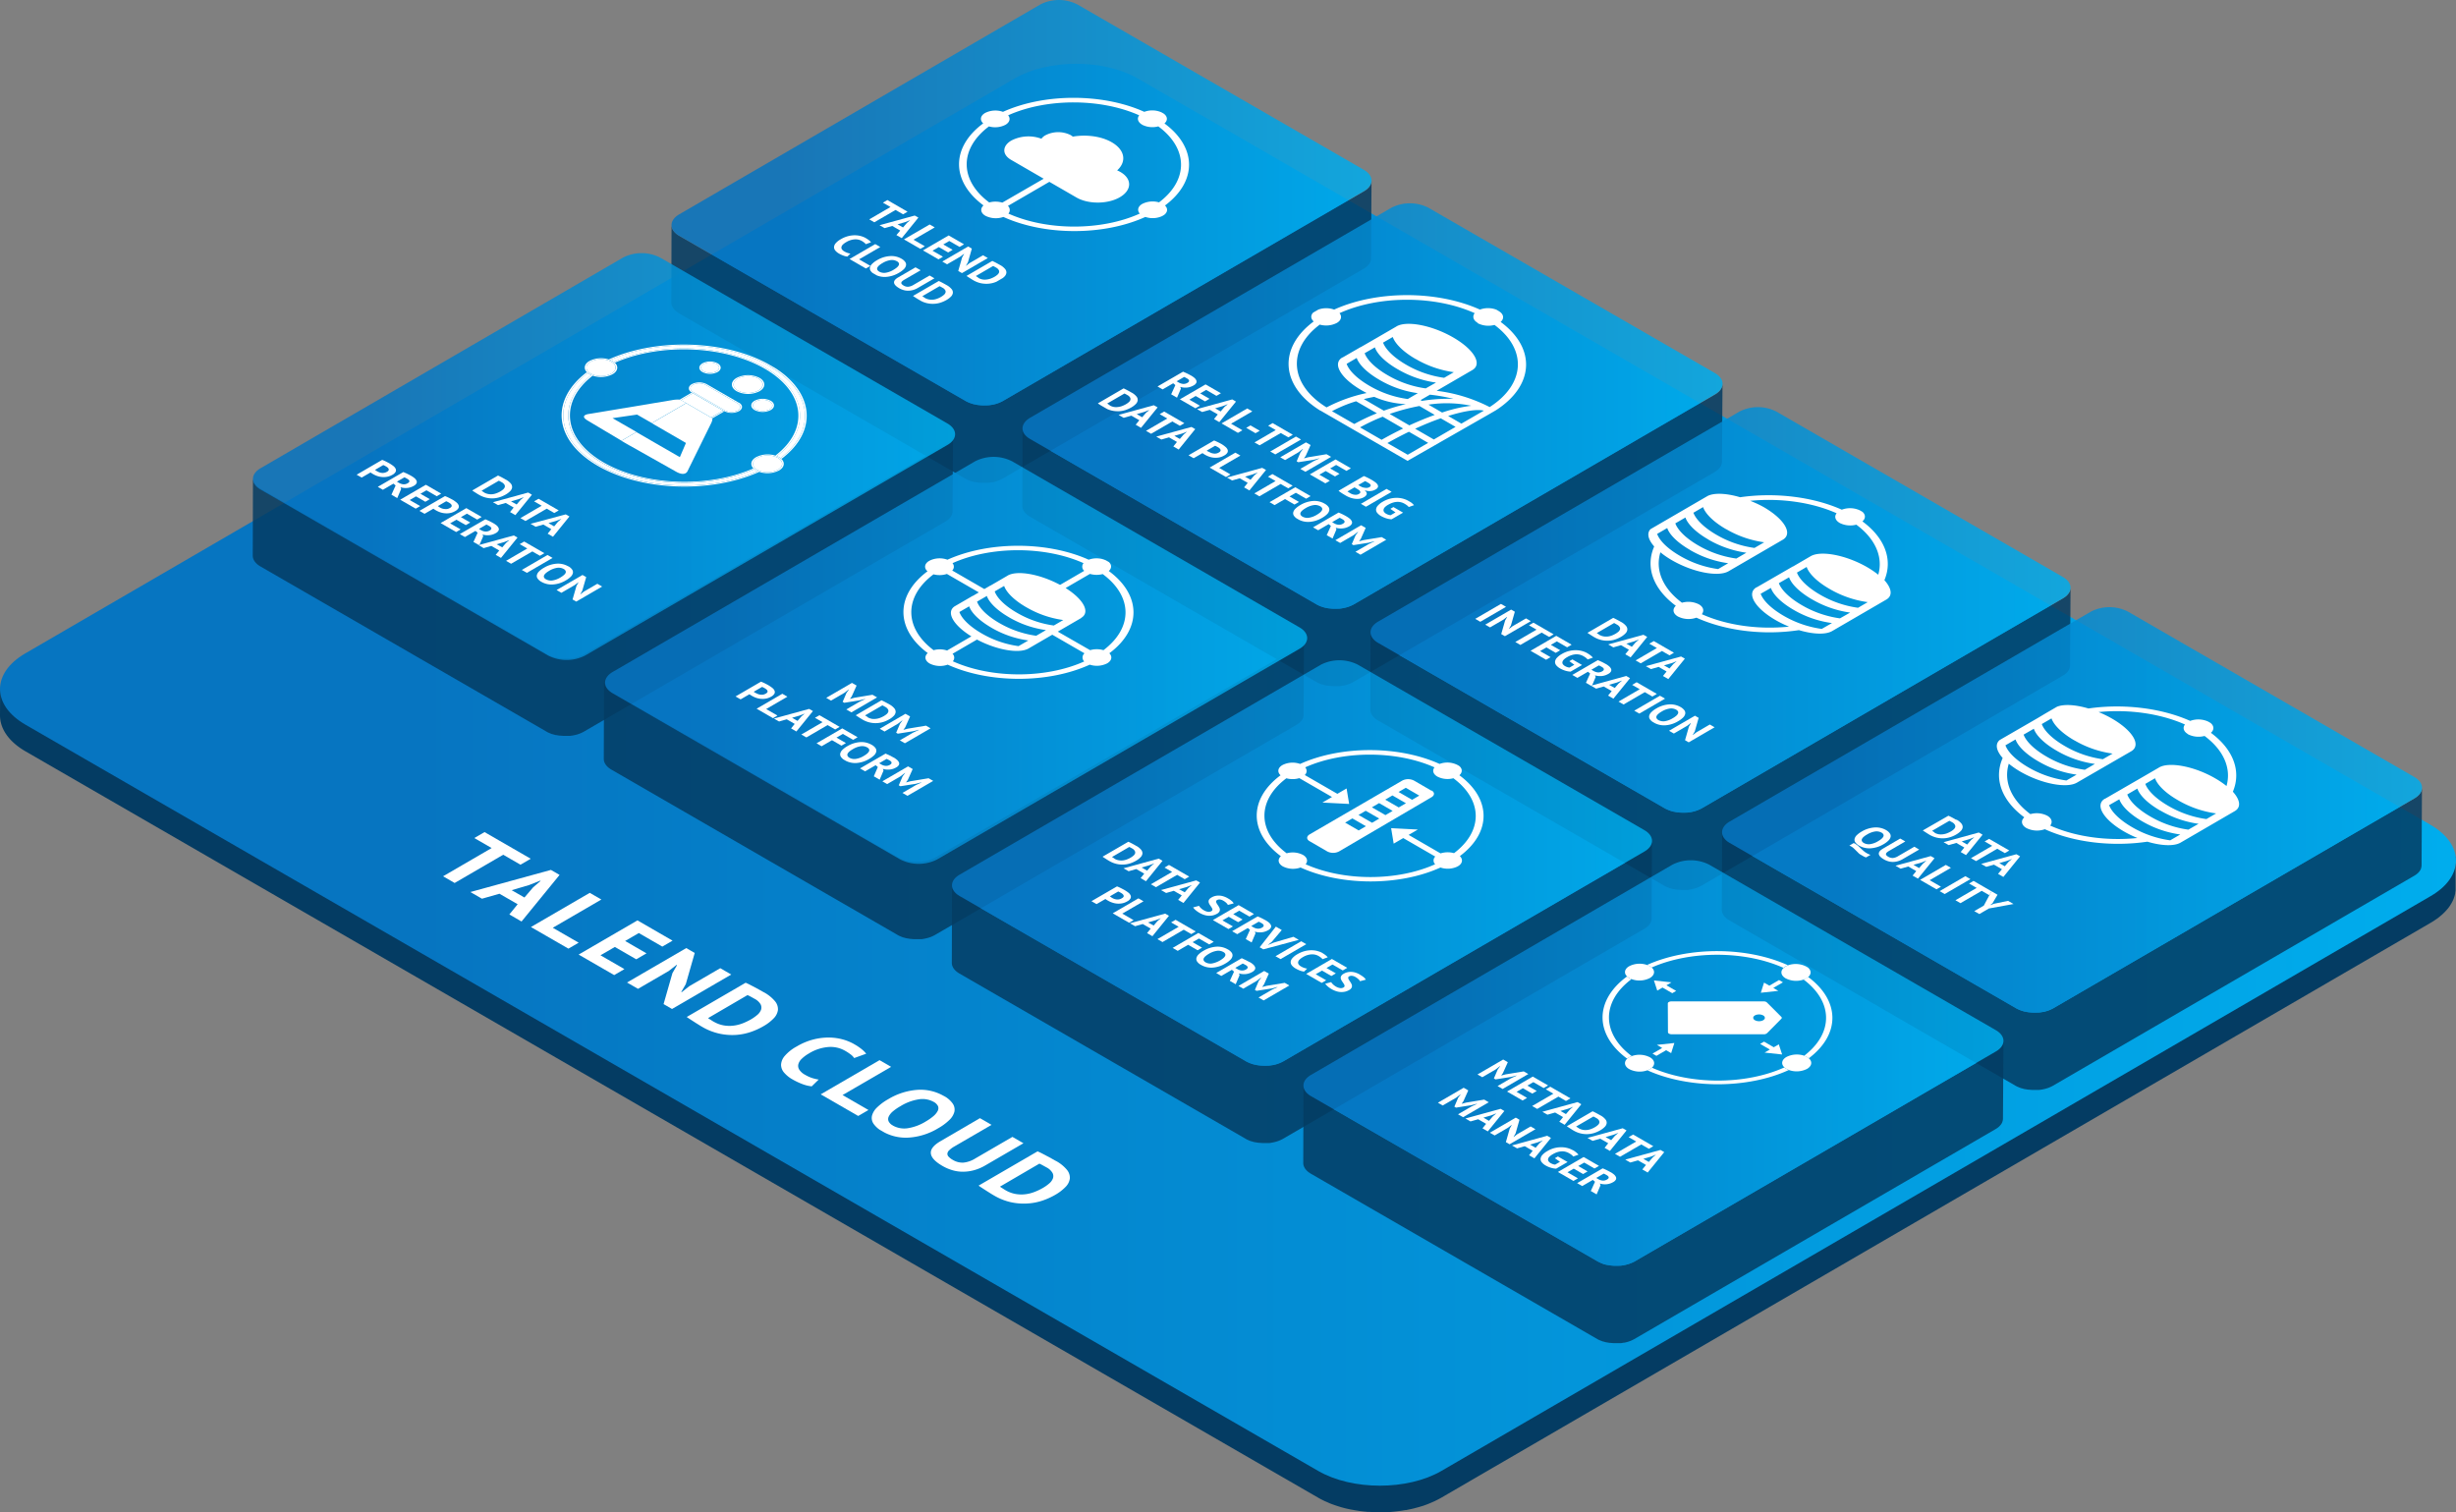 <svg xmlns="http://www.w3.org/2000/svg" xmlns:xlink="http://www.w3.org/1999/xlink" width="961.23" height="591.87" viewBox="0 0 961.23 591.87"><rect x="0" y="0" width="961.23" height="591.87" fill="#808080" stroke="none"/><defs><style>.cls-1{fill:none;}.cls-2,.cls-5{fill:#043c63;}.cls-3{isolation:isolate;}.cls-4{fill:url(#linear-gradient);}.cls-10,.cls-11,.cls-12,.cls-13,.cls-5,.cls-6,.cls-7,.cls-8,.cls-9{opacity:0.85;}.cls-6{fill:url(#linear-gradient-2);}.cls-7{fill:url(#linear-gradient-3);}.cls-8{fill:url(#linear-gradient-4);}.cls-9{fill:url(#linear-gradient-5);}.cls-10{fill:url(#linear-gradient-6);}.cls-11{fill:url(#linear-gradient-7);}.cls-12{fill:url(#linear-gradient-8);}.cls-13{fill:url(#linear-gradient-9);}.cls-14{clip-path:url(#clip-path);}.cls-15{fill:#fff;}.cls-16{clip-path:url(#clip-path-2);}.cls-17{clip-path:url(#clip-path-3);}.cls-18{clip-path:url(#clip-path-4);}.cls-19{clip-path:url(#clip-path-5);}.cls-20{clip-path:url(#clip-path-6);}.cls-21{clip-path:url(#clip-path-7);}.cls-22{clip-path:url(#clip-path-8);}.cls-23{clip-path:url(#clip-path-9);}.cls-24{clip-path:url(#clip-path-10);}.cls-25{clip-path:url(#clip-path-11);}.cls-26{clip-path:url(#clip-path-12);}.cls-27{clip-path:url(#clip-path-13);}.cls-28{clip-path:url(#clip-path-14);}.cls-29{clip-path:url(#clip-path-15);}.cls-30{clip-path:url(#clip-path-16);}.cls-31{clip-path:url(#clip-path-17);}.cls-32{clip-path:url(#clip-path-18);}.cls-33{clip-path:url(#clip-path-19);}</style><linearGradient id="linear-gradient" x1="0.02" y1="303.2" x2="961.21" y2="303.2" gradientUnits="userSpaceOnUse"><stop offset="0.17" stop-color="#0675c1"/><stop offset="1" stop-color="#00aded"/></linearGradient><linearGradient id="linear-gradient-2" x1="262.83" y1="79.37" x2="536.79" y2="79.37" xlink:href="#linear-gradient"/><linearGradient id="linear-gradient-3" x1="400.2" y1="158.92" x2="674.16" y2="158.92" xlink:href="#linear-gradient"/><linearGradient id="linear-gradient-4" x1="536.41" y1="238.71" x2="810.37" y2="238.71" xlink:href="#linear-gradient"/><linearGradient id="linear-gradient-5" x1="673.96" y1="316.99" x2="947.91" y2="316.99" xlink:href="#linear-gradient"/><linearGradient id="linear-gradient-6" x1="99.02" y1="178.67" x2="373.81" y2="178.67" xlink:href="#linear-gradient"/><linearGradient id="linear-gradient-7" x1="236.82" y1="258.47" x2="511.61" y2="258.47" xlink:href="#linear-gradient"/><linearGradient id="linear-gradient-8" x1="372.6" y1="337.77" x2="646.56" y2="337.77" xlink:href="#linear-gradient"/><linearGradient id="linear-gradient-9" x1="510.15" y1="416.05" x2="784.11" y2="416.05" xlink:href="#linear-gradient"/><clipPath id="clip-path"><polygon class="cls-1" points="429.49 157.86 457.21 141.75 560 201.09 532.28 217.2 429.49 157.86"/></clipPath><clipPath id="clip-path-2"><polygon class="cls-1" points="319.79 94.28 347.45 78.21 396.45 106.5 368.78 122.57 319.79 94.28"/></clipPath><clipPath id="clip-path-3"><polygon class="cls-1" points="577.18 242.31 604.84 226.23 688.47 274.51 660.81 290.59 577.18 242.31"/></clipPath><clipPath id="clip-path-4"><polygon class="cls-1" points="720.56 330.06 751.11 312.31 805.45 343.68 774.9 361.43 720.56 330.06"/></clipPath><clipPath id="clip-path-5"><polygon class="cls-1" points="139.43 185.87 167.09 169.8 253.07 219.44 225.41 235.51 139.43 185.87"/></clipPath><clipPath id="clip-path-6"><polygon class="cls-1" points="287.64 272.7 315.31 256.62 382.64 295.5 354.98 311.57 287.64 272.7"/></clipPath><clipPath id="clip-path-7"><polygon class="cls-1" points="414.14 345.33 441.86 329.22 535.38 383.22 507.66 399.33 414.14 345.33"/></clipPath><clipPath id="clip-path-8"><polygon class="cls-1" points="560.8 430.64 588.46 414.57 655 452.98 627.34 469.06 560.8 430.64"/></clipPath><clipPath id="clip-path-9"><polygon class="cls-1" points="166.16 339.29 190.1 325.38 424.71 460.83 400.77 474.74 166.16 339.29"/></clipPath><clipPath id="clip-path-10"><polygon class="cls-1" points="482.1 140.84 550.67 101 619.54 140.76 550.98 180.6 482.1 140.84"/></clipPath><clipPath id="clip-path-11"><polygon class="cls-1" points="621.69 221.2 693.17 179.67 763.39 220.21 691.91 261.74 621.69 221.2"/></clipPath><clipPath id="clip-path-12"><polygon class="cls-1" points="758.06 303.9 829.54 262.36 899.75 302.9 828.28 344.44 758.06 303.9"/></clipPath><clipPath id="clip-path-13"><polygon class="cls-1" points="350.82 64.37 420.15 24.08 489.76 64.27 420.44 104.56 350.82 64.37"/></clipPath><clipPath id="clip-path-14"><polygon class="cls-1" points="196.9 160.92 264.54 121.61 338.76 164.46 271.12 203.76 196.9 160.92"/></clipPath><clipPath id="clip-path-15"><polygon class="cls-1" points="329 239.66 398.33 199.37 467.94 239.56 398.61 279.85 329 239.66"/></clipPath><clipPath id="clip-path-16"><polygon class="cls-1" points="602.89 398.32 672.05 358.13 741.66 398.32 672.5 438.52 602.89 398.32"/></clipPath><clipPath id="clip-path-17"><polygon class="cls-1" pointsa="668.95 398.46 672.17 396.59 674.93 398.19 671.72 400.06 668.95 398.46"/></clipPath><clipPath id="clip-path-18"><polygon class="cls-1" points="642.52 398.33 672.17 381.1 701.99 398.31 672.33 415.55 642.52 398.33"/></clipPath><clipPath id="clip-path-19"><polygon class="cls-1" points="467.71 319.27 536.08 279.54 604.73 319.17 536.36 358.9 467.71 319.27"/></clipPath></defs><title>Diagram</title><g id="Layer_2" data-name="Layer 2"><g id="Icons"><path class="cls-2" d="M961.2,335.61c0,.18,0,.35,0,.52s0,.3,0,.45-.05.34-.08.52-.06.29-.1.44a4.7,4.7,0,0,1-.12.51c0,.15-.08.3-.13.45s-.1.33-.16.49-.11.3-.17.44-.14.35-.22.53-.13.28-.2.42-.17.35-.26.52-.15.28-.23.41-.25.41-.38.62-.15.23-.23.35-.33.47-.51.7c-.06.08-.12.17-.19.25-.27.35-.57.69-.88,1l-.26.27c-.25.26-.5.51-.76.76l-.37.34-.48.42-.47.39-.53.42-.51.38-.56.4-.55.36-.6.39-.79.48-387.24,225c-.73.43-1.5.82-2.29,1.2l-.62.29c-.72.34-1.46.65-2.22,1l-.24.09c-.79.31-1.61.58-2.43.84-.57.18-1.16.33-1.74.49s-.9.26-1.36.37-1.24.27-1.86.39l-1.4.29-.61.09q-1.17.2-2.34.33l-.69.09c-.92.09-1.84.17-2.77.23l-.53,0c-.61,0-1.23,0-1.85,0s-1.26,0-1.89,0-1,0-1.56,0l-1.74-.09-1.57-.13c-.58-.06-1.15-.12-1.72-.2s-1-.13-1.52-.21-1.22-.2-1.82-.32-1.23-.23-1.84-.37l-.46-.1c-.87-.21-1.73-.44-2.57-.69l-.7-.22c-.7-.22-1.39-.45-2.07-.7l-.6-.22c-.62-.24-1.21-.5-1.81-.77-.29-.12-.59-.24-.87-.38-.86-.4-1.69-.83-2.48-1.29L10.05,281.82c-6.69-3.86-10-9-10-14.05L0,280c0,5.09,3.33,10.19,10,14.05L515.92,586.14c.8.46,1.63.89,2.48,1.29.29.14.59.25.88.38.5.22,1,.46,1.51.66l.29.11.61.22c.68.25,1.36.48,2.06.7l.71.22.45.14c.69.2,1.4.38,2.12.55l.46.1,1,.22c.28.06.58.1.87.15.6.12,1.2.22,1.81.32.24,0,.47.09.71.12l.81.09c.57.07,1.15.14,1.72.19.27,0,.53.07.8.09l.77,0,1.75.1c.29,0,.57,0,.86,0h.69c.63,0,1.26,0,1.9,0h.92l.93-.05.53,0c.78,0,1.57-.1,2.35-.18l.42-.05.68-.08c.79-.09,1.57-.2,2.35-.33l.6-.1.31,0c.37-.07.73-.16,1.09-.24.63-.12,1.26-.25,1.87-.4.46-.11.9-.24,1.35-.36s1.17-.32,1.74-.5l.4-.11q1-.33,2-.72l.24-.1c.76-.29,1.49-.61,2.22-.94l.62-.29c.78-.38,1.55-.78,2.29-1.2l387.23-225,.41-.24.38-.24.61-.39.54-.37c.19-.13.39-.26.57-.4l.51-.38.52-.41.47-.39.49-.42.19-.17c.06-.06.11-.12.17-.17.27-.25.52-.51.76-.76l.26-.27c.32-.34.61-.69.89-1l0,0,.16-.22.5-.69c.08-.12.16-.24.23-.36s.26-.41.38-.61l.1-.15c0-.09.08-.18.13-.26l.27-.52c.07-.14.13-.28.2-.43s.15-.34.22-.52l.09-.22a1.87,1.87,0,0,0,.07-.22c.06-.16.11-.33.17-.5s.09-.3.13-.45l.12-.5a2.44,2.44,0,0,0,.06-.26,1.08,1.08,0,0,0,0-.19c0-.17.06-.34.08-.51l.06-.45c0-.17,0-.35,0-.52s0-.2,0-.3v-.3l0-12.23C961.23,335.21,961.21,335.41,961.2,335.61Z"/><g class="cls-3"><path class="cls-4" d="M951.2,322.77c13.29,7.67,13.36,20.23.16,27.9l-387.24,225c-13.21,7.68-34.9,7.68-48.18,0L10,283.63C-3.26,276-3.33,263.4,9.88,255.72l387.24-225c13.2-7.67,34.88-7.67,48.17,0Z"/></g><path class="cls-5" d="M674.16,150.23a3.47,3.47,0,0,1-.17,1.06.64.64,0,0,1,0,.07,3.66,3.66,0,0,1-.21.51s0,.09-.07.13-.14.25-.22.37l-.12.16-.25.32L673,153c-.11.12-.23.23-.35.34l-.13.12a4.08,4.08,0,0,1-.39.31l-.19.16c-.22.15-.44.29-.68.43L529.78,236.57l-.26.14c-.31.16-.62.31-.95.45l-.24.1a10.55,10.55,0,0,1-1.16.4l-.24.07c-.36.1-.72.18-1.09.25l-.24.05c-.42.07-.85.13-1.28.18l-.4,0-.59,0h-1.41c-.49,0-1-.05-1.45-.11l-.25,0c-.4,0-.8-.12-1.19-.2l-.2,0c-.43-.1-.84-.22-1.25-.35l-.25-.08a13,13,0,0,1-1.32-.54c-.22-.11-.45-.22-.65-.34L403.2,171.82c-2-1.15-3-2.68-3-4.2L400.12,198c0,1.53,1,3,3,4.21l112.15,64.75a6.63,6.63,0,0,0,.59.31l.06,0a11.2,11.2,0,0,0,1.33.54.43.43,0,0,0,.12.05l.12,0a13,13,0,0,0,1.26.34l0,0,.15,0c.39.09.78.15,1.18.21l.17,0h.08a14.13,14.13,0,0,0,1.46.11h1.4l.6,0h.28l.12,0c.43,0,.86-.1,1.28-.18l.23,0c.37-.07.74-.16,1.09-.26l.25-.06c.4-.12.78-.25,1.16-.4l.23-.1c.33-.14.65-.29.95-.45l.13-.07.13-.07,141.43-82.19c.24-.14.47-.29.68-.44l.19-.15.37-.28,0,0,.12-.12c.13-.11.24-.23.35-.34l.15-.17.16-.18.1-.15a.91.91,0,0,0,.11-.16c.08-.12.15-.24.22-.36s0-.09.07-.13l0-.05c.07-.15.13-.31.19-.46a.14.14,0,0,1,0-.07c0-.13.07-.26.1-.39v-.05a3.18,3.18,0,0,0,.07-.62Z"/><path class="cls-5" d="M536.79,70.68a4.5,4.5,0,0,1-.07.63,3.39,3.39,0,0,1-.11.43s0,.05,0,.07c-.06.17-.14.34-.22.51l-.07.13c-.07.12-.14.24-.22.36L536,73a3.49,3.49,0,0,1-.25.32l-.15.17c-.11.11-.22.23-.35.34l-.12.12a4.24,4.24,0,0,1-.4.31l-.19.15c-.21.15-.44.3-.68.44L392.4,157l-.26.13a10.22,10.22,0,0,1-.94.46l-.24.1c-.37.15-.76.28-1.16.4l-.25.06c-.35.1-.71.18-1.08.26l-.24,0c-.42.08-.85.14-1.28.18l-.4,0-.59,0h-.45a5.8,5.8,0,0,1-.59,0h-.37a14.13,14.13,0,0,1-1.46-.11l-.24,0c-.4-.06-.8-.12-1.19-.21l-.2,0c-.43-.1-.85-.21-1.25-.34l-.25-.09a13.19,13.19,0,0,1-1.33-.54c-.22-.11-.44-.22-.65-.34L265.83,92.27c-2-1.16-3-2.68-3-4.21l-.09,30.35c0,1.52,1,3,3,4.2l112.15,64.75.59.32.07,0a11.09,11.09,0,0,0,1.32.55l.12.05.13,0c.41.13.82.25,1.25.35h.06l.15,0c.39.08.78.15,1.18.2l.16,0H383c.48.06,1,.09,1.46.11h1.4l.59,0,.29,0h.11c.44-.05.86-.11,1.29-.18l.23,0c.37-.07.73-.15,1.09-.25l.25-.07a11.15,11.15,0,0,0,1.15-.4l.24-.1c.33-.14.64-.29.95-.45l.13-.06.13-.08,141.43-82.19c.24-.14.46-.28.67-.43l.2-.15c.12-.1.25-.19.36-.29l0,0,.13-.12c.12-.12.24-.23.34-.35a1.22,1.22,0,0,0,.15-.17l.16-.17.1-.15.11-.16a3.48,3.48,0,0,0,.22-.36l.08-.14a.08.08,0,0,1,0,0,3.85,3.85,0,0,0,.19-.47s0,0,0-.06.07-.26.1-.39a.11.11,0,0,1,0,0,4.48,4.48,0,0,0,.06-.63Z"/><path class="cls-5" d="M810.37,230a3.38,3.38,0,0,1-.07.63,3.34,3.34,0,0,1-.1.43.19.19,0,0,0,0,.07,3.74,3.74,0,0,1-.22.51l-.07.13c-.07.12-.14.24-.22.36a1.63,1.63,0,0,1-.11.17l-.26.32-.15.17-.34.34-.13.12c-.12.11-.26.21-.39.31l-.2.15c-.21.15-.43.3-.67.44L666,316.36l-.26.14c-.3.16-.62.31-.94.45l-.24.1c-.37.15-.76.28-1.16.4l-.25.06c-.35.1-.72.19-1.08.26l-.24.05c-.42.07-.85.13-1.28.17l-.4,0-.6,0h-1l-.37,0a14.13,14.13,0,0,1-1.46-.11l-.24,0c-.4-.06-.8-.12-1.19-.21l-.2,0a13,13,0,0,1-1.26-.34l-.24-.09a13.19,13.19,0,0,1-1.33-.54c-.22-.11-.44-.22-.65-.34L539.41,251.61c-2-1.16-3-2.68-3-4.21l-.09,30.35c0,1.52,1,3.05,3,4.21L651.47,346.7l.59.32.06,0a14.21,14.21,0,0,0,1.33.54l.12.05.13,0c.41.13.82.25,1.25.35H655l.15,0c.39.08.78.15,1.18.2l.16,0h.08c.49.06,1,.09,1.47.11h1.4l.6,0,.28,0h.11c.43,0,.86-.1,1.28-.18l.24-.05c.37-.07.73-.15,1.09-.25l.24-.07a10.55,10.55,0,0,0,1.16-.4l.24-.1a7.39,7.39,0,0,0,.94-.45l.14-.06.13-.08,141.43-82.19c.24-.14.46-.28.67-.43l.2-.15c.12-.1.25-.19.36-.29l0,0a.69.69,0,0,0,.13-.11l.35-.35.15-.17.15-.18a.71.71,0,0,0,.1-.14l.12-.16a3.35,3.35,0,0,0,.21-.36,1,1,0,0,0,.08-.14l0,0a2.72,2.72,0,0,0,.19-.47s0,0,0-.06a2.79,2.79,0,0,0,.1-.39.09.09,0,0,0,0-.05,3.36,3.36,0,0,0,.06-.63Z"/><path class="cls-5" d="M947.91,308.3a3.47,3.47,0,0,1-.17,1.06.19.19,0,0,1,0,.07,3.66,3.66,0,0,1-.21.51l-.07.13c-.07.12-.14.24-.22.36l-.12.17c-.07.1-.16.21-.25.32l-.15.17c-.11.11-.22.23-.35.34l-.12.12-.39.31-.2.15c-.21.15-.44.3-.67.44L803.53,394.64l-.26.14c-.3.16-.62.31-.95.45l-.23.1c-.37.15-.76.28-1.16.4l-.25.06c-.35.1-.72.19-1.09.26l-.23,0c-.42.08-.85.14-1.28.18l-.4,0-.6,0h-1.4a14.13,14.13,0,0,1-1.46-.11l-.24,0c-.41-.06-.8-.12-1.19-.21l-.2,0a12,12,0,0,1-1.25-.34l-.25-.09a11.2,11.2,0,0,1-1.33-.54c-.22-.11-.44-.22-.65-.34L677,329.89a5.48,5.48,0,0,1-3-3.64,3.64,3.64,0,0,1,0-.57L673.87,356c0,1.52,1,3.05,3,4.21L789,425c.19.11.39.21.59.31l.07,0a13,13,0,0,0,1.32.54l.12.05.13,0c.41.13.82.25,1.25.35h.06l.14,0c.39.08.79.15,1.19.2l.16,0h.08c.49.06,1,.09,1.46.11H797l.59,0,.29,0H798c.43-.05.86-.1,1.28-.18l.24-.05c.37-.07.73-.15,1.09-.25l.24-.07a10.55,10.55,0,0,0,1.16-.4l.24-.1a9.05,9.05,0,0,0,.94-.45l.14-.06.13-.08,141.43-82.19c.24-.14.46-.28.67-.43l.2-.16c.12-.09.25-.18.36-.28l0,0a1.42,1.42,0,0,0,.13-.12c.12-.11.24-.22.35-.34s.09-.11.14-.17l.16-.17.1-.15.11-.16a3.48,3.48,0,0,0,.22-.36l.07-.14,0,0a3.85,3.85,0,0,0,.19-.47l0-.06c0-.13.07-.26.1-.39v-.05a3.37,3.37,0,0,0,.07-.62Z"/><path class="cls-5" d="M373,169.74a3.36,3.36,0,0,1-.06.63c0,.14-.07.29-.11.43s0,0,0,.07a5.49,5.49,0,0,1-.21.51l-.08.13a3.35,3.35,0,0,1-.21.36l-.12.17c-.08.1-.16.21-.26.32l-.14.17-.35.34-.13.12c-.12.1-.25.21-.39.31l-.2.15c-.21.15-.43.3-.67.44L228.6,256.08l-.27.14c-.3.16-.61.31-.94.45l-.24.1c-.37.15-.76.28-1.16.4l-.25.06c-.35.1-.71.19-1.08.26l-.24.05c-.42.07-.85.13-1.28.17l-.4,0-.59,0h-1l-.37,0a14.34,14.34,0,0,1-1.46-.11l-.24,0c-.4-.06-.79-.12-1.18-.21l-.21,0a12,12,0,0,1-1.25-.34l-.25-.09a13.19,13.19,0,0,1-1.33-.54c-.22-.11-.44-.22-.65-.34L102,191.33c-2-1.16-3-2.68-3-4.21l-.08,30.35c0,1.52,1,3.05,3,4.21l112.14,64.74.59.32.07,0a13,13,0,0,0,1.32.54.43.43,0,0,1,.12.05l.13,0c.41.13.83.25,1.25.35h.06l.15,0c.39.08.78.15,1.18.2a1,1,0,0,0,.17,0h.08c.48.06,1,.09,1.46.11h1.4l.6,0,.28,0h.11c.44-.05.87-.1,1.29-.18l.23-.05c.37-.07.73-.15,1.09-.25l.25-.07a11.33,11.33,0,0,0,1.16-.4l.23-.1a8.25,8.25,0,0,0,.95-.45l.13-.06.13-.08,141.43-82.19c.24-.14.47-.28.68-.43l.2-.16c.12-.09.25-.18.36-.28l0,0a1.36,1.36,0,0,0,.12-.12,3.76,3.76,0,0,0,.35-.34l.15-.17c.05-.06.11-.12.15-.18a.71.71,0,0,0,.1-.14l.12-.16c.08-.12.15-.24.22-.36s.05-.09.07-.14l0,0a3.8,3.8,0,0,0,.18-.47.14.14,0,0,0,0-.06c0-.13.08-.26.11-.39v0a3.36,3.36,0,0,0,.06-.63Z"/><path class="cls-5" d="M510.36,249.29a4.48,4.48,0,0,1-.06.63c0,.15-.07.29-.11.43s0,.05,0,.08a4.4,4.4,0,0,1-.21.5l-.08.14a3.48,3.48,0,0,1-.22.36l-.11.16a4,4,0,0,1-.26.32,1.22,1.22,0,0,1-.15.17c-.1.12-.22.23-.34.35a1.42,1.42,0,0,0-.13.12l-.39.31-.2.15c-.21.15-.43.29-.67.43L366,335.64l-.26.13a7.39,7.39,0,0,1-.94.45l-.24.11c-.37.14-.76.28-1.16.39l-.24.07c-.36.1-.72.18-1.09.25l-.23,0c-.43.08-.85.13-1.29.18l-.39,0-.6,0h-1.4c-.49,0-1,0-1.46-.11l-.25,0c-.4-.05-.79-.12-1.18-.2l-.21,0c-.42-.1-.84-.22-1.25-.35l-.25-.08a11.09,11.09,0,0,1-1.32-.55,6.82,6.82,0,0,1-.66-.34L239.4,270.88c-2-1.15-3-2.68-3-4.21L236.31,297c0,1.52,1,3.05,3,4.21L351.47,366l.58.31.07,0a13.19,13.19,0,0,0,1.33.54.43.43,0,0,0,.12.05l.12,0a13,13,0,0,0,1.26.34l.05,0,.15,0c.39.09.79.15,1.19.21l.16,0h.08a14.13,14.13,0,0,0,1.46.11h1.4l.6,0h.29l.11,0c.43,0,.86-.1,1.28-.17l.24-.05c.37-.07.73-.16,1.08-.26l.25-.06c.4-.12.78-.25,1.16-.4l.23-.1c.33-.14.64-.29.95-.45l.13-.07.13-.07,141.43-82.19c.24-.14.46-.29.68-.44l.19-.15.37-.28,0,0,.13-.12.35-.34.15-.17.15-.18.1-.14.12-.17c.08-.12.15-.24.22-.36l.07-.13,0,0a3.08,3.08,0,0,0,.19-.47.64.64,0,0,0,0-.07,2.36,2.36,0,0,0,.1-.38.11.11,0,0,0,0-.05,3.36,3.36,0,0,0,.06-.63Z"/><path class="cls-5" d="M646.56,329.08a4.48,4.48,0,0,1-.06.63c0,.14-.07.29-.11.43a.64.64,0,0,1,0,.07,5.49,5.49,0,0,1-.21.51l-.08.13a3.48,3.48,0,0,1-.22.36,1.63,1.63,0,0,1-.11.17c-.08.11-.17.21-.26.32l-.15.17c-.1.11-.22.23-.34.34l-.13.12c-.12.11-.26.21-.39.31l-.2.15c-.21.15-.43.3-.67.44L502.17,415.42l-.26.14c-.3.16-.61.31-.94.45l-.24.1c-.37.15-.76.28-1.16.4l-.24.06c-.36.1-.72.19-1.09.26l-.23,0c-.43.08-.85.14-1.29.18l-.39,0-.6,0h-1.4a14.13,14.13,0,0,1-1.46-.11l-.25,0c-.4-.06-.79-.12-1.18-.21l-.21,0c-.42-.1-.84-.21-1.25-.34l-.25-.09a13,13,0,0,1-1.32-.54c-.23-.11-.45-.22-.66-.34L375.6,350.67c-2-1.16-3-2.68-3-4.21l-.08,30.35c0,1.52,1,3.05,3,4.2l112.15,64.75c.19.11.38.22.58.32l.07,0a11.24,11.24,0,0,0,1.33.55l.12.05.12,0c.41.13.83.25,1.26.35h.05l.15,0c.39.08.79.15,1.19.2l.16,0h.08c.48.06,1,.09,1.46.11h1.4l.6,0,.29,0h.11c.43,0,.86-.1,1.28-.18l.24-.05c.37-.07.73-.15,1.08-.25l.25-.07c.4-.11.78-.25,1.16-.39l.23-.11a8.25,8.25,0,0,0,.95-.45l.13-.06.13-.07,141.43-82.2c.24-.14.46-.28.68-.43l.19-.15.37-.29,0,0,.13-.12.35-.35.15-.17.15-.17a1.3,1.3,0,0,0,.1-.15l.12-.16c.08-.12.15-.24.22-.36s0-.09.07-.14a.05.05,0,0,0,0,0,2.72,2.72,0,0,0,.19-.47l0-.06a2.79,2.79,0,0,0,.1-.39.07.07,0,0,0,0-.05,3.36,3.36,0,0,0,.06-.63Z"/><path class="cls-5" d="M784.11,407.36a3.47,3.47,0,0,1-.17,1.06s0,.05,0,.07a5.49,5.49,0,0,1-.21.51l-.08.13a3.35,3.35,0,0,1-.21.36l-.12.17-.25.32-.15.17-.35.34-.13.12a4.08,4.08,0,0,1-.39.31l-.19.15c-.21.15-.44.3-.68.44L639.73,493.7l-.26.14c-.31.16-.62.31-1,.45l-.23.1c-.38.15-.76.28-1.16.4l-.25.06c-.35.1-.72.19-1.09.26l-.23.05c-.42.07-.85.13-1.29.17l-.39,0-.6,0h-1.4c-.49,0-1-.06-1.46-.12l-.25,0c-.4-.06-.79-.12-1.18-.21l-.21,0a12.77,12.77,0,0,1-1.25-.34l-.25-.09A11,11,0,0,1,626,494c-.23-.11-.45-.22-.66-.34L513.15,429c-2-1.16-3-2.68-3-4.21l-.08,30.35c0,1.52,1,3.05,3,4.21l112.16,64.75.58.31.07,0a13,13,0,0,0,1.32.54.43.43,0,0,1,.12.05l.13,0c.41.13.83.25,1.26.35h0l.15,0c.39.08.78.15,1.19.2a.76.76,0,0,0,.16,0h.08c.48.06,1,.09,1.46.11h1.4l.6,0,.29,0h.11c.43,0,.86-.1,1.28-.18l.24,0c.37-.07.73-.15,1.08-.25l.25-.07c.4-.11.79-.25,1.16-.39l.24-.1a10.22,10.22,0,0,0,.94-.46l.13-.06.13-.07,141.44-82.2c.24-.14.46-.28.67-.43l.2-.15c.12-.1.25-.19.36-.29l0,0,.13-.12.34-.35.15-.17c0-.06.11-.11.15-.17l.11-.15.11-.16c.08-.12.15-.24.22-.36s.05-.09.07-.14l0,0c.07-.15.13-.31.19-.46s0,0,0-.07.08-.26.11-.39v-.05a3.37,3.37,0,0,0,.07-.62Z"/><path class="cls-6" d="M533.79,66.47c4,2.3,4,6.06,0,8.36L392.4,157A15.93,15.93,0,0,1,378,157L265.83,92.27c-4-2.3-4-6.06-.05-8.36L407.21,1.72a16,16,0,0,1,14.42,0Z"/><path class="cls-7" d="M671.17,146c4,2.29,4,6.05,0,8.35L529.78,236.57a16,16,0,0,1-14.42,0L403.2,171.82c-4-2.29-4-6,0-8.35L544.59,81.28a16,16,0,0,1,14.43,0Z"/><path class="cls-8" d="M807.37,225.81c4,2.3,4,6.06,0,8.36L666,316.36a15.93,15.93,0,0,1-14.42,0L539.41,251.61c-4-2.3-4-6.06,0-8.36L680.8,161.06a15.93,15.93,0,0,1,14.42,0Z"/><path class="cls-9" d="M944.92,304.09c4,2.3,4,6.06.05,8.36L803.53,394.64a15.93,15.93,0,0,1-14.42,0L677,329.89c-4-2.3-4-6.06-.05-8.36l141.43-82.19a16,16,0,0,1,14.43,0Z"/><path class="cls-10" d="M370.8,165.73c4,2.31,4,6.08.05,8.38L229,256.56a16,16,0,0,1-14.47,0L102,191.61c-4-2.3-4-6.08,0-8.38l141.87-82.44a16,16,0,0,1,14.47,0Z"/><path class="cls-11" d="M508.6,245.53c4,2.31,4,6.08,0,8.38L366.78,336.35a16,16,0,0,1-14.46,0l-112.49-65c-4-2.3-4-6.07-.05-8.37l141.86-82.45a16,16,0,0,1,14.47,0Z"/><path class="cls-12" d="M643.56,324.87c4,2.3,4,6.06.05,8.36L502.17,415.42a15.93,15.93,0,0,1-14.42,0L375.6,350.67c-4-2.3-4-6.06-.05-8.35L517,260.12a16,16,0,0,1,14.42,0Z"/><path class="cls-13" d="M781.11,403.15c4,2.3,4,6.06,0,8.36L639.73,493.7a16,16,0,0,1-14.43,0L513.15,429c-4-2.3-4-6.06,0-8.36L654.54,338.4a15.93,15.93,0,0,1,14.42,0Z"/><g class="cls-3"><g class="cls-14"><path class="cls-15" d="M460.52,149.22l2.91-1.69a2.51,2.51,0,0,1,.51.22l.62.34c.52.31.8.6.82.9s-.18.57-.61.82a3,3,0,0,1-1.73.44,4.05,4.05,0,0,1-1.69-.55l-.83-.48m5.65-2.23-.68-.38-.79-.4-.85-.4-.82-.35-10,5.79,2,1.15,4.13-2.4.85.71-1.64,3.61,2.29,1.32,1.53-3.56-.27-.67a6.8,6.8,0,0,0,2.62.27,6.22,6.22,0,0,0,2.6-.84,2.44,2.44,0,0,0,1.06-1,1.19,1.19,0,0,0,0-1,2.92,2.92,0,0,0-.78-1,9.47,9.47,0,0,0-1.27-.88"/><polyline class="cls-15" points="477.85 153.9 471.84 150.44 461.78 156.28 467.86 159.79 469.61 158.77 465.51 156.41 467.97 154.98 471.63 157.09 473.38 156.07 469.73 153.96 472.07 152.59 476.09 154.92 477.85 153.9"/><path class="cls-15" d="M475.53,159.81l3-.87,1.9-.75.07,0-1.28,1.09-1.49,1.74-2.17-1.25m8.18-2.61-1.46-.85-13.78,3.79,2,1.14,3-.85,3.12,1.8L475.14,164l2.08,1.2,6.49-8"/><polyline class="cls-15" points="490.13 160.99 488.15 159.85 478.09 165.7 484.5 169.4 486.25 168.38 481.82 165.82 490.13 160.99"/><polyline class="cls-15" points="493.04 168.58 489.4 166.48 487.75 167.44 491.38 169.54 493.04 168.58"/><polyline class="cls-15" points="505.98 170.14 498.08 165.58 496.33 166.6 499.29 168.31 490.98 173.14 492.97 174.28 501.27 169.46 504.23 171.16 505.98 170.14"/><polyline class="cls-15" points="509.19 172 507.21 170.85 497.15 176.7 499.13 177.84 509.19 172"/><polyline class="cls-15" points="520.97 178.8 519.17 177.76 512.04 178.94 510.43 179.37 510.37 179.34 511.04 178.4 512.94 174.16 511.13 173.12 501.07 178.96 502.95 180.05 508.19 177.01 509.87 175.69 509.95 175.73 508.99 177.03 507.49 180.53 508.13 180.89 514.04 179.96 516.27 179.38 516.36 179.43 514.14 180.47 508.93 183.5 510.91 184.64 520.97 178.8"/><polyline class="cls-15" points="528.71 183.27 522.7 179.8 512.64 185.65 518.72 189.16 520.47 188.14 516.38 185.77 518.84 184.34 522.5 186.46 524.25 185.44 520.59 183.33 522.94 181.96 526.96 184.28 528.71 183.27"/><path class="cls-15" d="M528.58,193.1l-.34-.2-.35-.23-.32-.2a1.14,1.14,0,0,1-.18-.15l2.75-1.6,1,.6a8.18,8.18,0,0,1,.69.45,1.6,1.6,0,0,1,.48.5.64.64,0,0,1,.06.52c0,.17-.24.35-.56.54a2.3,2.3,0,0,1-.8.28,3.44,3.44,0,0,1-.85,0,4,4,0,0,1-.85-.18,5,5,0,0,1-.77-.35m3.06-3.25,2.66-1.54a4.51,4.51,0,0,1,.53.25l.7.4a3.38,3.38,0,0,1,.59.4,1.26,1.26,0,0,1,.34.42.51.51,0,0,1,0,.45,1.09,1.09,0,0,1-.46.44,2.39,2.39,0,0,1-1.29.29,6.11,6.11,0,0,1-1.47-.25l-.48-.23-.49-.26-.63-.37m5.49-1.89-.85-.48-.88-.46-.83-.39-.72-.31-9.92,5.76a5.34,5.34,0,0,0,.7.55c.28.2.56.38.83.56l.81.49.62.36a10.24,10.24,0,0,0,1.64.75,8.56,8.56,0,0,0,1.8.42,7.38,7.38,0,0,0,1.82,0,5,5,0,0,0,1.67-.59,2.8,2.8,0,0,0,.86-.69,1.27,1.27,0,0,0,.28-.69,1.21,1.21,0,0,0-.2-.67,2.75,2.75,0,0,0-.58-.61l.09-.05a5.38,5.38,0,0,0,2.29.28,4.68,4.68,0,0,0,1-.22,5.32,5.32,0,0,0,.83-.38,2,2,0,0,0,.93-.9,1.13,1.13,0,0,0-.09-.93,3.11,3.11,0,0,0-.82-.92,10.56,10.56,0,0,0-1.28-.86"/><polyline class="cls-15" points="544.66 192.48 542.67 191.33 532.62 197.18 534.6 198.32 544.66 192.48"/><path class="cls-15" d="M551.2,196a9.51,9.51,0,0,0-2-.82,9.3,9.3,0,0,0-2.42-.34,10.4,10.4,0,0,0-2.71.31,10.75,10.75,0,0,0-2.83,1.17,7.35,7.35,0,0,0-2,1.58,2.53,2.53,0,0,0-.68,1.49,2,2,0,0,0,.5,1.38,5.3,5.3,0,0,0,1.5,1.22,11.18,11.18,0,0,0,1.9.83,8.23,8.23,0,0,0,2.19.41l4.49-2.6-3.78-2.19-1.2.7,2,1.39-1.9,1.11a4.44,4.44,0,0,1-.89-.19,4.52,4.52,0,0,1-.83-.37,2.58,2.58,0,0,1-.83-.71,1.17,1.17,0,0,1-.22-.86,1.76,1.76,0,0,1,.51-1,5.57,5.57,0,0,1,1.36-1,9.19,9.19,0,0,1,1.82-.81,6.37,6.37,0,0,1,1.68-.29,5.26,5.26,0,0,1,1.51.17,5.57,5.57,0,0,1,1.33.55,9.25,9.25,0,0,1,1.06.7,3.65,3.65,0,0,1,.59.6l2.06-.72a6.1,6.1,0,0,0-.77-.77,10.44,10.44,0,0,0-1.4-1"/><path class="cls-15" d="M434.28,158.54l-.2-.12-.29-.19-.29-.18-.17-.12,6.75-3.92c.11.05.3.13.52.25s.45.24.66.37a2.47,2.47,0,0,1,1.06,1,1.22,1.22,0,0,1,.07.93,2.07,2.07,0,0,1-.65.87,6.61,6.61,0,0,1-1.07.76,10.21,10.21,0,0,1-1.45.69,6.2,6.2,0,0,1-1.58.39,5.54,5.54,0,0,1-1.67,0,5.1,5.1,0,0,1-1.69-.64m8.57-5-.69-.4-.81-.44-.83-.43c-.28-.14-.53-.26-.77-.36l-10.07,5.86c.11.08.27.2.52.36l.74.48.76.48.6.36a10.23,10.23,0,0,0,2.89,1.16,10.79,10.79,0,0,0,2.79.24,10.19,10.19,0,0,0,2.55-.48,12.88,12.88,0,0,0,2.23-1,7.88,7.88,0,0,0,1.78-1.36,2.58,2.58,0,0,0,.74-1.43,2.06,2.06,0,0,0-.5-1.51,6.36,6.36,0,0,0-1.93-1.54"/><path class="cls-15" d="M444.84,162.08l3-.87,1.89-.75.08,0-1.28,1.09-1.5,1.74-2.17-1.25m8.19-2.61-1.47-.84-13.78,3.78,2,1.15,3-.85,3.11,1.79-1.42,1.76,2.09,1.21,6.49-8"/><polyline class="cls-15" points="463.53 165.62 455.63 161.06 453.88 162.08 456.84 163.79 448.53 168.62 450.52 169.76 458.83 164.94 461.78 166.64 463.53 165.62"/><path class="cls-15" d="M459.56,170.58l3-.87,1.9-.75.07,0-1.28,1.09-1.49,1.74-2.17-1.25m8.18-2.61-1.45-.84-13.79,3.78,2,1.14,3-.85,3.11,1.8-1.42,1.76,2.09,1.21,6.48-8"/><path class="cls-15" d="M472.92,176.77l-.24-.15-.23-.15a.63.63,0,0,1-.14-.12l3.26-1.9c.12.05.28.12.47.22l.57.3a3.37,3.37,0,0,1,.66.47,1.15,1.15,0,0,1,.39.52.67.67,0,0,1,0,.55,1.47,1.47,0,0,1-.61.56,3.22,3.22,0,0,1-1.09.42,3.19,3.19,0,0,1-1,0,3.78,3.78,0,0,1-.95-.24,7.3,7.3,0,0,1-.84-.4l-.19-.11m5.23-2.88c-.49-.28-1-.55-1.52-.8s-1-.48-1.52-.67l-10,5.79,2,1.15,3.46-2,.22.16.32.21a3.37,3.37,0,0,0,.32.19l.23.14a9.81,9.81,0,0,0,1.64.73,7.64,7.64,0,0,0,3.81.26,6.11,6.11,0,0,0,1.93-.74,3.07,3.07,0,0,0,1.33-1.21,1.45,1.45,0,0,0,0-1.17,3,3,0,0,0-.88-1.07,10.63,10.63,0,0,0-1.39-1"/><polyline class="cls-15" points="485.47 178.29 483.49 177.15 473.43 182.99 479.84 186.69 481.59 185.68 477.16 183.12 485.47 178.29"/><path class="cls-15" d="M487.23,186.55l3-.87,1.9-.75.07,0-1.28,1.1-1.49,1.74-2.17-1.26m8.18-2.61L494,183.1l-13.78,3.78,2,1.15,3-.85,3.11,1.79-1.42,1.77,2.08,1.2,6.49-8"/><polyline class="cls-15" points="505.92 190.09 498.01 185.53 496.26 186.55 499.23 188.26 490.92 193.09 492.9 194.23 501.21 189.41 504.17 191.11 505.92 190.09"/><polyline class="cls-15" points="512.95 194.15 506.94 190.69 496.88 196.53 498.86 197.68 502.93 195.31 506.64 197.46 508.4 196.44 504.69 194.29 507.17 192.85 511.19 195.17 512.95 194.15"/><path class="cls-15" d="M509.76,202.17a1.66,1.66,0,0,1-.74-.72,1,1,0,0,1,0-.82,2.62,2.62,0,0,1,.7-.87,8.2,8.2,0,0,1,1.27-.88,8.53,8.53,0,0,1,3.21-1.21,4,4,0,0,1,2.48.46,1.52,1.52,0,0,1,.76.75,1,1,0,0,1-.05.82,3.24,3.24,0,0,1-.73.87,8.62,8.62,0,0,1-1.24.86,8.37,8.37,0,0,1-3.24,1.21,4,4,0,0,1-2.46-.47m8.71-5.06a7.88,7.88,0,0,0-4.53-1.05,11.2,11.2,0,0,0-5,1.61,9.37,9.37,0,0,0-1.88,1.4,2.92,2.92,0,0,0-.86,1.41,1.76,1.76,0,0,0,.27,1.39,4.43,4.43,0,0,0,1.54,1.32,8,8,0,0,0,4.53,1.05,11.27,11.27,0,0,0,5-1.6,9.27,9.27,0,0,0,1.89-1.4,3,3,0,0,0,.85-1.42,1.83,1.83,0,0,0-.28-1.4,4.38,4.38,0,0,0-1.53-1.31"/><path class="cls-15" d="M521.37,204.35l2.92-1.7a3,3,0,0,1,.52.23l.62.34c.51.3.78.6.82.9s-.19.57-.62.82a2.92,2.92,0,0,1-1.73.43,3.89,3.89,0,0,1-1.69-.54l-.84-.48m5.66-2.23-.68-.38-.79-.41c-.27-.13-.55-.27-.84-.39s-.56-.25-.82-.35l-10,5.79,2,1.14,4.12-2.4.86.71-1.63,3.62,2.28,1.32,1.52-3.57-.26-.66a7,7,0,0,0,2.63.26A6.22,6.22,0,0,0,528,206a2.5,2.5,0,0,0,1.06-1,1.17,1.17,0,0,0,0-1,2.74,2.74,0,0,0-.78-1,8.63,8.63,0,0,0-1.27-.88"/><polyline class="cls-15" points="542.54 211.24 540.75 210.2 533.62 211.38 532 211.81 531.95 211.78 532.62 210.84 534.51 206.6 532.7 205.56 522.64 211.41 524.52 212.49 529.76 209.45 531.45 208.13 531.52 208.17 530.56 209.47 529.06 212.97 529.7 213.34 535.62 212.4 537.85 211.82 537.93 211.87 535.72 212.91 530.5 215.94 532.48 217.09 542.54 211.24"/></g></g><g class="cls-3"><g class="cls-16"><polyline class="cls-15" points="355.2 82.85 347.31 78.29 345.55 79.31 348.52 81.02 340.21 85.85 342.19 87 350.5 82.17 353.45 83.87 355.2 82.85"/><path class="cls-15" d="M351.23,87.81l3-.87,1.9-.76.08,0-1.28,1.09-1.5,1.74-2.17-1.25m8.18-2.61L358,84.36l-13.78,3.78,2,1.14,3-.85,3.11,1.8L350.84,92l2.09,1.2,6.48-8"/><polyline class="cls-15" points="365.84 88.99 363.85 87.85 353.79 93.69 360.21 97.4 361.96 96.38 357.53 93.82 365.84 88.99"/><polyline class="cls-15" points="377.3 95.61 371.29 92.14 361.23 97.99 367.31 101.5 369.06 100.48 364.97 98.12 367.43 96.69 371.09 98.8 372.84 97.78 369.18 95.67 371.53 94.31 375.55 96.63 377.3 95.61"/><polyline class="cls-15" points="380.36 97.3 378.92 96.47 368.79 102.35 370.67 103.44 375.91 100.39 377.26 99.34 377.33 99.38 376.55 100.76 375.04 106.05 376.49 106.88 386.62 100.99 384.74 99.9 379.45 102.98 378.14 104 378.07 103.96 378.84 102.63 380.36 97.3"/><path class="cls-15" d="M382.88,108.64l-.21-.12-.28-.19a2.27,2.27,0,0,1-.28-.18l-.18-.13,6.74-3.91a4.51,4.51,0,0,1,.53.25c.22.12.45.24.66.37a2.52,2.52,0,0,1,1.06,1,1.27,1.27,0,0,1,.07.95,2.2,2.2,0,0,1-.65.86,6.2,6.2,0,0,1-1.07.76,9.23,9.23,0,0,1-1.45.69,6.09,6.09,0,0,1-1.58.39,5.47,5.47,0,0,1-1.66,0,5.29,5.29,0,0,1-1.7-.64m8.57-5-.69-.39-.81-.44c-.28-.15-.56-.3-.84-.43s-.52-.26-.75-.36l-10.08,5.86.51.36.75.47.76.48c.24.16.44.28.6.37a10.17,10.17,0,0,0,2.9,1.16,10.7,10.7,0,0,0,2.78.23,9.75,9.75,0,0,0,2.55-.47,12.45,12.45,0,0,0,2.22-1,8,8,0,0,0,1.79-1.36,2.57,2.57,0,0,0,.74-1.44,2.09,2.09,0,0,0-.5-1.5,6.52,6.52,0,0,0-1.93-1.55"/><path class="cls-15" d="M338.91,93.2a8.66,8.66,0,0,0-1.89-.78,9,9,0,0,0-2.34-.34,10.25,10.25,0,0,0-2.68.32,10.77,10.77,0,0,0-2.89,1.2,7.29,7.29,0,0,0-2.06,1.62,2.5,2.5,0,0,0-.63,1.52,2.08,2.08,0,0,0,.53,1.35,5.46,5.46,0,0,0,1.45,1.17A11.48,11.48,0,0,0,330,100a6.13,6.13,0,0,0,1.65.41l1.19-1.16a6.37,6.37,0,0,1-1.11-.27,5.71,5.71,0,0,1-1.23-.56,2.72,2.72,0,0,1-1-.85,1.22,1.22,0,0,1-.17-.92,1.88,1.88,0,0,1,.56-.94,6,6,0,0,1,1.25-.92,7.27,7.27,0,0,1,3.38-1.11,4.94,4.94,0,0,1,2.77.62,9,9,0,0,1,1,.68,2.52,2.52,0,0,1,.56.59l2.05-.75a5.16,5.16,0,0,0-.71-.73,9.91,9.91,0,0,0-1.36-.91"/><polyline class="cls-15" points="344.53 96.67 342.55 95.53 332.49 101.38 338.9 105.08 340.65 104.06 336.22 101.5 344.53 96.67"/><path class="cls-15" d="M344.11,106.29a1.66,1.66,0,0,1-.74-.72,1,1,0,0,1,0-.82,2.75,2.75,0,0,1,.7-.87,7.57,7.57,0,0,1,1.27-.89,8.47,8.47,0,0,1,3.22-1.2,4,4,0,0,1,2.48.46,1.59,1.59,0,0,1,.76.74,1,1,0,0,1-.06.83,3.24,3.24,0,0,1-.73.87,9.8,9.8,0,0,1-1.24.86,8.42,8.42,0,0,1-3.24,1.21,4,4,0,0,1-2.45-.47m8.71-5.06a7.91,7.91,0,0,0-4.55-1,11.16,11.16,0,0,0-5,1.61,8.83,8.83,0,0,0-1.88,1.4,3,3,0,0,0-.87,1.41,1.73,1.73,0,0,0,.28,1.39,4.29,4.29,0,0,0,1.53,1.32,8,8,0,0,0,4.54,1,11.29,11.29,0,0,0,5-1.61,9.26,9.26,0,0,0,1.89-1.39,3,3,0,0,0,.85-1.42,1.75,1.75,0,0,0-.28-1.4,4.31,4.31,0,0,0-1.52-1.31"/><path class="cls-15" d="M365.71,108.91l-1.88-1.09-6.35,3.7a4.82,4.82,0,0,1-2,.7,3.14,3.14,0,0,1-1.81-.46,2.83,2.83,0,0,1-.7-.54.68.68,0,0,1-.22-.54.88.88,0,0,1,.32-.58,4.37,4.37,0,0,1,.88-.64l6.36-3.69-2-1.15-6.74,3.92q-3.49,2,.35,4.25a7.53,7.53,0,0,0,1.68.72,6.48,6.48,0,0,0,1.8.26,7.49,7.49,0,0,0,1.9-.26,7.81,7.81,0,0,0,1.93-.83l6.5-3.77"/><path class="cls-15" d="M361.93,116.54a2.13,2.13,0,0,0-.21-.13l-.28-.19a2.27,2.27,0,0,1-.28-.18l-.18-.12,6.74-3.92a4.51,4.51,0,0,1,.53.25l.66.37a2.53,2.53,0,0,1,1.06,1,1.19,1.19,0,0,1,.06.94,2,2,0,0,1-.64.86,7.08,7.08,0,0,1-1.07.76,9.23,9.23,0,0,1-1.45.69,6.54,6.54,0,0,1-1.58.4,5.9,5.9,0,0,1-1.67-.06,5.29,5.29,0,0,1-1.69-.63m8.57-5-.69-.39-.81-.44-.83-.43c-.28-.14-.53-.26-.76-.35l-10.08,5.85a4.47,4.47,0,0,0,.52.35c.23.16.48.32.74.48l.76.49.6.36a10.17,10.17,0,0,0,2.9,1.16,9.89,9.89,0,0,0,2.78.23,9.6,9.6,0,0,0,2.54-.47,12,12,0,0,0,2.24-1,8,8,0,0,0,1.78-1.35,2.51,2.51,0,0,0,.74-1.44,2,2,0,0,0-.5-1.5,6.52,6.52,0,0,0-1.93-1.55"/></g></g><g class="cls-3"><g class="cls-17"><path class="cls-15" d="M625.91,248.38l-.21-.13-.29-.19a2.27,2.27,0,0,1-.28-.18.9.9,0,0,1-.18-.12l6.75-3.92c.12,0,.3.13.53.25l.65.37a2.47,2.47,0,0,1,1.06,1,1.15,1.15,0,0,1,.07.94,2.11,2.11,0,0,1-.65.87,7.81,7.81,0,0,1-1.07.75,10.09,10.09,0,0,1-1.44.69,6.2,6.2,0,0,1-1.58.39,5.61,5.61,0,0,1-1.68-.05,5.24,5.24,0,0,1-1.68-.63m8.57-5-.7-.39-.81-.44-.83-.43c-.28-.14-.53-.26-.76-.35l-10.07,5.85a5.33,5.33,0,0,0,.51.36l.74.48.76.48.6.36a10.11,10.11,0,0,0,2.91,1.16,9.8,9.8,0,0,0,2.77.23,9.29,9.29,0,0,0,2.55-.47,12.56,12.56,0,0,0,2.23-1,7.88,7.88,0,0,0,1.78-1.36,2.46,2.46,0,0,0,.74-1.43,2.07,2.07,0,0,0-.5-1.51,6.46,6.46,0,0,0-1.92-1.55"/><path class="cls-15" d="M636.47,251.91l3-.87,1.9-.75.07,0-1.27,1.09-1.5,1.74-2.17-1.25m8.18-2.61-1.46-.84-13.79,3.78,2,1.15,3-.86,3.1,1.8-1.42,1.76,2.09,1.21,6.49-8"/><polyline class="cls-15" points="655.15 255.45 647.26 250.89 645.5 251.91 648.47 253.62 640.16 258.45 642.14 259.6 650.45 254.77 653.4 256.47 655.15 255.45"/><path class="cls-15" d="M651.19,260.41l3-.87,1.91-.75.07,0-1.27,1.09-1.5,1.74-2.17-1.25m8.18-2.61-1.46-.84-13.79,3.78,2,1.15,3-.86,3.11,1.8-1.42,1.76,2.09,1.21,6.49-8"/><polyline class="cls-15" points="589.43 237.49 587.44 236.34 577.38 242.19 579.36 243.34 589.43 237.49"/><polyline class="cls-15" points="592.88 239.4 591.43 238.57 581.3 244.46 583.18 245.54 588.43 242.49 589.78 241.44 589.85 241.48 589.07 242.86 587.55 248.15 589 248.98 599.13 243.09 597.26 242.01 591.97 245.08 590.65 246.11 590.59 246.07 591.36 244.73 592.88 239.4"/><polyline class="cls-15" points="608.07 248.25 600.16 243.69 598.4 244.71 601.37 246.42 593.06 251.25 595.05 252.4 603.36 247.57 606.31 249.27 608.07 248.25"/><polyline class="cls-15" points="615.1 252.31 609.09 248.84 599.03 254.69 605.11 258.2 606.86 257.18 602.76 254.81 605.23 253.38 608.89 255.5 610.64 254.48 606.98 252.37 609.32 251.01 613.34 253.33 615.1 252.31"/><path class="cls-15" d="M621.25,255.63a9.13,9.13,0,0,0-2-.83,9.44,9.44,0,0,0-2.43-.34,10.72,10.72,0,0,0-2.7.31,10.54,10.54,0,0,0-2.84,1.17,7.61,7.61,0,0,0-2,1.57,2.62,2.62,0,0,0-.67,1.5,2.06,2.06,0,0,0,.5,1.39,5.43,5.43,0,0,0,1.5,1.21,10.33,10.33,0,0,0,1.89.83,8.45,8.45,0,0,0,2.2.41l4.48-2.6-3.77-2.18-1.19.69,1.94,1.4-1.89,1.1a4.3,4.3,0,0,1-.89-.19,4.85,4.85,0,0,1-.83-.37,2.63,2.63,0,0,1-.84-.72,1.1,1.1,0,0,1-.21-.85,1.83,1.83,0,0,1,.51-.95,5.75,5.75,0,0,1,1.35-1,8.22,8.22,0,0,1,1.82-.82,6.59,6.59,0,0,1,1.68-.29,5.37,5.37,0,0,1,1.52.17,5.74,5.74,0,0,1,1.33.55,8.2,8.2,0,0,1,1.07.71,3.54,3.54,0,0,1,.58.59l2.06-.72a5.67,5.67,0,0,0-.78-.77,8.94,8.94,0,0,0-1.39-.95"/><path class="cls-15" d="M622.84,262.11l2.92-1.7.51.23.62.34c.52.3.79.6.82.9s-.17.57-.6.82a3,3,0,0,1-1.73.44,4,4,0,0,1-1.7-.55l-.84-.48m5.66-2.23-.69-.38c-.25-.13-.5-.27-.78-.4l-.85-.4-.82-.35-10,5.79,2,1.15,4.13-2.4.85.71-1.64,3.62,2.28,1.32-.3-.18.43-.11,1.4-3.28-.26-.67a7,7,0,0,0,2.62.27,6.13,6.13,0,0,0,2.59-.84,2.42,2.42,0,0,0,1.07-1,1.19,1.19,0,0,0,0-1,2.87,2.87,0,0,0-.79-1,8,8,0,0,0-1.26-.88"/><path class="cls-15" d="M629.77,268l3-.87,1.91-.76.07.05-1.28,1.09-1.49,1.74L629.77,268m8.18-2.61-1.47-.84-13.35,3.67-.43.11.3.18,1.68,1,3-.85,3.12,1.8-1.43,1.76,2.08,1.21,6.5-8"/><polyline class="cls-15" points="648.46 271.57 640.55 267 638.79 268.03 641.76 269.74 633.45 274.57 635.43 275.71 643.74 270.88 646.7 272.59 648.46 271.57"/><polyline class="cls-15" points="651.67 273.42 649.68 272.28 639.61 278.13 641.6 279.27 651.67 273.42"/><path class="cls-15" d="M649.07,281.79a1.59,1.59,0,0,1-.73-.73,1,1,0,0,1,0-.81,2.59,2.59,0,0,1,.71-.87,8.2,8.2,0,0,1,1.27-.9,8.43,8.43,0,0,1,3.22-1.19,4,4,0,0,1,2.47.45,1.7,1.7,0,0,1,.76.75,1,1,0,0,1-.06.82,2.61,2.61,0,0,1-.72.87,8.09,8.09,0,0,1-1.24.86,8.41,8.41,0,0,1-3.24,1.22,4.09,4.09,0,0,1-2.46-.47m8.72-5.07a8.09,8.09,0,0,0-4.55-1.05,11.29,11.29,0,0,0-5,1.61,8.58,8.58,0,0,0-1.88,1.4,3,3,0,0,0-.87,1.42,1.71,1.71,0,0,0,.28,1.38,4.2,4.2,0,0,0,1.53,1.32,8,8,0,0,0,4.53,1.05,11.08,11.08,0,0,0,5-1.61,8.82,8.82,0,0,0,1.88-1.39,2.94,2.94,0,0,0,.86-1.42,1.8,1.8,0,0,0-.28-1.4,4.52,4.52,0,0,0-1.52-1.31"/><polyline class="cls-15" points="664.82 280.94 663.37 280.1 653.23 285.99 655.12 287.08 660.37 284.02 661.72 282.97 661.79 283.01 661.01 284.39 659.49 289.68 660.93 290.52 671.07 284.63 669.19 283.54 663.9 286.62 662.59 287.64 662.52 287.6 663.3 286.27 664.82 280.94"/></g></g><g class="cls-3"><g class="cls-18"><path class="cls-15" d="M757.15,325.77l-.21-.13-.29-.19-.28-.17-.18-.13,6.74-3.92c.13.06.31.14.53.26l.67.36a2.49,2.49,0,0,1,1,1,1.2,1.2,0,0,1,.08.94,2.23,2.23,0,0,1-.65.87,6.61,6.61,0,0,1-1.07.76,10.76,10.76,0,0,1-1.45.69,6.64,6.64,0,0,1-1.58.39,6.27,6.27,0,0,1-1.67,0,5.1,5.1,0,0,1-1.69-.64m8.57-5-.69-.39-.81-.45-.84-.43c-.27-.13-.52-.25-.76-.35L752.55,325a5.73,5.73,0,0,0,.51.35l.75.48.75.48.61.37a10.08,10.08,0,0,0,2.89,1.15,10.3,10.3,0,0,0,2.78.24,9.68,9.68,0,0,0,2.55-.48,11,11,0,0,0,2.23-1,7.94,7.94,0,0,0,1.78-1.35,2.59,2.59,0,0,0,.75-1.44,2.14,2.14,0,0,0-.5-1.5,6.52,6.52,0,0,0-1.93-1.55"/><path class="cls-15" d="M767.71,329.31l3-.88,1.9-.75.07,0-1.27,1.1-1.5,1.74-2.17-1.25m8.19-2.61-1.47-.85-13.78,3.79,2,1.14,3-.85,3.12,1.8-1.42,1.76,2.08,1.2,6.5-8"/><polyline class="cls-15" points="786.4 332.85 778.49 328.29 776.74 329.3 779.71 331.02 771.4 335.85 773.38 336.99 781.69 332.16 784.65 333.87 786.4 332.85"/><path class="cls-15" d="M782.43,337.8l3-.87,1.9-.75.07,0-1.28,1.1-1.49,1.74-2.17-1.26m8.18-2.61-1.46-.84-13.78,3.78,2,1.15,3-.85,3.12,1.79L782,342l2.08,1.2,6.49-8"/><path class="cls-15" d="M726.4,330.37a5.53,5.53,0,0,0-.92-.43l-1.69,1a3.82,3.82,0,0,1,.74.34,4.73,4.73,0,0,1,1,.74c.31.29.62.6.94.92s.66.64,1,1a7.75,7.75,0,0,0,1.29.92,9.18,9.18,0,0,0,1.58.7l1.73-1c-.29-.1-.56-.21-.8-.32s-.48-.24-.69-.36a7.21,7.21,0,0,1-1.23-.88c-.35-.3-.67-.6-1-.91s-.61-.6-.92-.88a5.9,5.9,0,0,0-1.07-.78m3.11-.53a1.6,1.6,0,0,1-.75-.73,1,1,0,0,1,0-.81,2.9,2.9,0,0,1,.7-.87,8.12,8.12,0,0,1,1.28-.88,8.53,8.53,0,0,1,3.21-1.21,4,4,0,0,1,2.49.46,1.58,1.58,0,0,1,.75.75,1,1,0,0,1-.06.82,2.86,2.86,0,0,1-.72.86,7.57,7.57,0,0,1-1.25.87,8.28,8.28,0,0,1-3.23,1.21,4,4,0,0,1-2.45-.47m8.71-5.06a8,8,0,0,0-4.55-1,11.2,11.2,0,0,0-5,1.61,9.17,9.17,0,0,0-1.88,1.39,3,3,0,0,0-.86,1.42,1.76,1.76,0,0,0,.27,1.39,4.45,4.45,0,0,0,1.54,1.33,8.08,8.08,0,0,0,4.53,1,11.31,11.31,0,0,0,5-1.6,9.18,9.18,0,0,0,1.88-1.4,3,3,0,0,0,.86-1.42,1.79,1.79,0,0,0-.29-1.4,4.19,4.19,0,0,0-1.51-1.31"/><path class="cls-15" d="M751.11,332.46l-1.88-1.09-6.35,3.69a4.75,4.75,0,0,1-2,.72,3.3,3.3,0,0,1-1.83-.47,3.09,3.09,0,0,1-.7-.53.75.75,0,0,1-.22-.55,1,1,0,0,1,.32-.58,4.58,4.58,0,0,1,.89-.64l6.36-3.7-2-1.14L737,332.09c-2.34,1.36-2.22,2.77.35,4.25a7.34,7.34,0,0,0,1.68.72,6,6,0,0,0,1.8.26,6.94,6.94,0,0,0,1.89-.26,7.83,7.83,0,0,0,1.94-.82l6.5-3.78"/><path class="cls-15" d="M748.94,338.45l3-.87,1.91-.75.07,0L752.6,338l-1.49,1.73-2.17-1.25m8.18-2.61-1.47-.84-13.78,3.78,2,1.15,3-.85,3.11,1.79-1.42,1.77,2.09,1.2,6.49-8"/><polyline class="cls-15" points="763.55 339.63 761.56 338.49 751.49 344.34 757.9 348.04 759.65 347.02 755.23 344.47 763.55 339.63"/><polyline class="cls-15" points="771.18 344.04 769.2 342.9 759.14 348.75 761.12 349.89 771.18 344.04"/><polyline class="cls-15" points="779.43 348.81 772.41 344.75 770.66 345.78 773.63 347.49 765.32 352.32 767.29 353.46 775.61 348.63 778.55 350.34 778.63 350.29 779.43 348.81"/><polyline class="cls-15" points="788.06 353.79 785.93 352.56 780.38 353.7 779.07 354.21 779 354.17 779.86 353.44 781.79 350.17 779.43 348.81 778.63 350.29 776.43 354.41 772.69 356.58 774.68 357.72 778.43 355.54 788.06 353.79"/></g></g><g class="cls-3"><g class="cls-19"><path class="cls-15" d="M189.43,192.68l-.21-.13-.29-.19-.28-.18-.17-.12,6.74-3.92c.13.05.3.14.53.25l.66.37a2.66,2.66,0,0,1,1.06,1,1.24,1.24,0,0,1,.07.94,2.3,2.3,0,0,1-.65.87,7.28,7.28,0,0,1-1.07.76,9.2,9.2,0,0,1-1.45.68,6.54,6.54,0,0,1-1.58.4,5.81,5.81,0,0,1-1.66-.06,5.26,5.26,0,0,1-1.7-.63m8.57-5-.69-.4-.81-.44-.84-.43c-.27-.13-.52-.26-.75-.35l-10.08,5.85c.1.09.28.2.51.36l.75.48.76.48.6.36a10.07,10.07,0,0,0,5.67,1.4,9.6,9.6,0,0,0,2.55-.48,12.24,12.24,0,0,0,2.23-1,7.94,7.94,0,0,0,1.78-1.35,2.56,2.56,0,0,0,.75-1.44,2.18,2.18,0,0,0-.5-1.51,6.51,6.51,0,0,0-1.93-1.54"/><path class="cls-15" d="M200,196.21l3-.87,1.9-.75.07,0-1.27,1.1-1.49,1.74L200,196.21m8.17-2.6-1.46-.85-13.78,3.79,2,1.14,3-.85,3.11,1.79-1.42,1.77,2.08,1.2,6.49-8"/><polyline class="cls-15" points="218.68 199.75 210.78 195.19 209.03 196.21 212 197.92 203.68 202.76 205.66 203.9 213.98 199.07 216.93 200.77 218.68 199.75"/><path class="cls-15" d="M214.71,204.71l3-.87,1.9-.75.07,0-1.27,1.09L216.89,206l-2.18-1.25m8.18-2.61-1.46-.84L207.65,205l2,1.15,3-.86,3.12,1.8-1.42,1.77,2.08,1.2,6.49-8"/><path class="cls-15" d="M147.4,184.31l-.25-.15-.23-.15-.14-.12L150,182l.48.21.56.3a5.08,5.08,0,0,1,.68.47,1.23,1.23,0,0,1,.38.53.71.71,0,0,1,0,.55,1.52,1.52,0,0,1-.61.55,3.31,3.31,0,0,1-2.11.46,3.76,3.76,0,0,1-1-.25,6.52,6.52,0,0,1-.84-.4l-.18-.11m5.22-2.88c-.47-.27-1-.54-1.51-.8s-1-.47-1.52-.66l-10,5.79,2,1.14,3.46-2,.21.15.32.21.33.2.23.13a9.06,9.06,0,0,0,1.64.73,7.59,7.59,0,0,0,1.85.37,7.09,7.09,0,0,0,1.95-.11,6.3,6.3,0,0,0,2-.74,3.06,3.06,0,0,0,1.31-1.21,1.41,1.41,0,0,0,0-1.17,3,3,0,0,0-.88-1.07,12.24,12.24,0,0,0-1.4-.95"/><path class="cls-15" d="M155.35,188.5l2.92-1.69a3.32,3.32,0,0,1,.51.23c.21.1.41.22.61.34.52.3.8.6.83.89s-.18.57-.62.82a2.83,2.83,0,0,1-1.72.44,4,4,0,0,1-1.69-.54l-.84-.49m5.65-2.23-.68-.38-.79-.4c-.27-.14-.55-.27-.85-.39l-.82-.36-10,5.79,2,1.15,4.12-2.4.86.71-1.64,3.62,2.28,1.32,1.53-3.57-.26-.67a6.78,6.78,0,0,0,2.62.27,6.11,6.11,0,0,0,2.59-.83,2.45,2.45,0,0,0,1.06-1,1.17,1.17,0,0,0,0-1,2.85,2.85,0,0,0-.78-1,8.87,8.87,0,0,0-1.27-.88"/><polyline class="cls-15" points="172.68 193.18 166.68 189.72 156.62 195.56 162.7 199.07 164.45 198.06 160.35 195.69 162.81 194.26 166.47 196.37 168.22 195.35 164.56 193.24 166.91 191.88 170.93 194.2 172.68 193.18"/><path class="cls-15" d="M172,198.48a1.28,1.28,0,0,1-.25-.15l-.23-.15a.63.63,0,0,1-.14-.12l3.26-1.9.47.22c.18.09.38.19.57.3a4.4,4.4,0,0,1,.67.47,1.17,1.17,0,0,1,.38.53.63.63,0,0,1,0,.55,1.52,1.52,0,0,1-.61.55,3.17,3.17,0,0,1-1.08.42,3.59,3.59,0,0,1-1,0A4.28,4.28,0,0,1,173,199a6.66,6.66,0,0,1-.85-.4l-.17-.11m5.22-2.88c-.48-.27-1-.54-1.52-.8s-1-.47-1.52-.66l-10,5.78,2,1.15,3.46-2,.21.16.32.21.33.2.23.13a9.06,9.06,0,0,0,1.64.73,7.69,7.69,0,0,0,1.85.37,7.18,7.18,0,0,0,2-.11,6.11,6.11,0,0,0,1.93-.74,3.19,3.19,0,0,0,1.33-1.21,1.45,1.45,0,0,0,0-1.17,2.93,2.93,0,0,0-.88-1.07,13,13,0,0,0-1.39-1"/><polyline class="cls-15" points="188.51 202.32 182.51 198.86 172.45 204.7 178.52 208.21 180.28 207.19 176.18 204.83 178.64 203.4 182.3 205.51 184.05 204.5 180.39 202.38 182.74 201.02 186.76 203.34 188.51 202.32"/><path class="cls-15" d="M187.45,207l2.91-1.7a2.64,2.64,0,0,1,.51.23l.62.34c.52.3.8.6.82.89s-.17.58-.6.83a3,3,0,0,1-1.74.43,3.89,3.89,0,0,1-1.69-.54l-.83-.48m5.65-2.23-.68-.38-.78-.41c-.29-.14-.57-.27-.86-.39s-.56-.25-.82-.35l-10,5.78,2,1.15,4.13-2.4.85.71-1.64,3.62,2.29,1.32-.3-.18.42-.11,1.41-3.28-.27-.67a6.8,6.8,0,0,0,2.62.27,6.2,6.2,0,0,0,2.6-.83,2.51,2.51,0,0,0,1.06-1,1.13,1.13,0,0,0,0-1,2.85,2.85,0,0,0-.78-1,8.83,8.83,0,0,0-1.27-.87"/><path class="cls-15" d="M194.37,213l3-.87,1.9-.75.07,0-1.28,1.1-1.49,1.73L194.37,213m8.18-2.61-1.46-.84-13.36,3.67-.42.11.3.18,1.68,1,3-.86,3.12,1.8L194,217.14l2.08,1.2,6.49-8"/><polyline class="cls-15" points="213.06 216.49 205.15 211.93 203.4 212.95 206.37 214.66 198.06 219.49 200.04 220.63 208.35 215.81 211.31 217.51 213.06 216.49"/><polyline class="cls-15" points="216.27 218.35 214.28 217.2 204.22 223.05 206.21 224.19 216.27 218.35"/><path class="cls-15" d="M213.67,226.71a1.57,1.57,0,0,1-.73-.72,1,1,0,0,1,0-.82,2.75,2.75,0,0,1,.7-.87,7.57,7.57,0,0,1,1.27-.89,8.3,8.3,0,0,1,3.22-1.2,4,4,0,0,1,2.47.46,1.61,1.61,0,0,1,.76.75,1,1,0,0,1,0,.82,2.77,2.77,0,0,1-.73.86,8.86,8.86,0,0,1-1.24.87,8.54,8.54,0,0,1-3.24,1.21,4,4,0,0,1-2.46-.47m8.72-5.06a7.89,7.89,0,0,0-4.54-1.05,11.16,11.16,0,0,0-5,1.61A8.57,8.57,0,0,0,211,223.6a3.1,3.1,0,0,0-.87,1.42,1.73,1.73,0,0,0,.28,1.39,4.39,4.39,0,0,0,1.53,1.32,7.92,7.92,0,0,0,4.53,1,11.14,11.14,0,0,0,5-1.6,9.18,9.18,0,0,0,1.89-1.4,3,3,0,0,0,.85-1.41,1.78,1.78,0,0,0-.28-1.4,4.22,4.22,0,0,0-1.52-1.31"/><polyline class="cls-15" points="229.43 225.86 227.98 225.02 217.84 230.91 219.72 232 224.97 228.95 226.32 227.9 226.39 227.94 225.61 229.32 224.09 234.61 225.53 235.44 235.67 229.55 233.79 228.47 228.5 231.54 227.2 232.57 227.13 232.53 227.89 231.19 229.43 225.86"/></g></g><g class="cls-3"><g class="cls-20"><polyline class="cls-15" points="343.28 272.94 341.48 271.9 334.35 273.08 332.74 273.52 332.68 273.49 333.35 272.54 335.25 268.3 333.44 267.26 323.37 273.11 325.25 274.19 330.48 271.15 332.18 269.83 332.25 269.87 331.3 271.17 329.8 274.67 330.44 275.04 336.34 274.1 338.58 273.53 338.66 273.57 336.45 274.61 331.23 277.64 333.21 278.79 343.28 272.94"/><path class="cls-15" d="M339.54,280.59l-.21-.13-.29-.18-.28-.18a.84.84,0,0,1-.18-.13l6.75-3.91a5.48,5.48,0,0,1,.52.25l.66.36a2.6,2.6,0,0,1,1.06,1,1.18,1.18,0,0,1,.07.95,2.17,2.17,0,0,1-.64.87,7.81,7.81,0,0,1-1.07.75,10.76,10.76,0,0,1-1.45.69,6.2,6.2,0,0,1-1.58.39,5.54,5.54,0,0,1-1.67,0,5,5,0,0,1-1.69-.64m8.57-5-.7-.39-.81-.44c-.27-.15-.55-.29-.83-.43l-.76-.36-10.08,5.86c.11.08.28.2.52.35l.74.49.76.47.6.37a10.11,10.11,0,0,0,2.91,1.16,9.77,9.77,0,0,0,2.77.23,10.1,10.1,0,0,0,2.55-.47,11.62,11.62,0,0,0,2.23-1,7.59,7.59,0,0,0,1.78-1.35,2.51,2.51,0,0,0,.74-1.44,2.08,2.08,0,0,0-.49-1.5,6.52,6.52,0,0,0-1.93-1.55"/><polyline class="cls-15" points="364.21 285.03 362.42 283.99 355.29 285.17 353.67 285.61 353.61 285.57 354.29 284.63 356.19 280.39 354.37 279.35 344.31 285.2 346.19 286.29 351.42 283.24 353.12 281.92 353.19 281.96 352.24 283.26 350.74 286.76 351.38 287.13 357.28 286.19 359.51 285.61 359.6 285.67 357.39 286.7 352.17 289.74 354.15 290.88 364.21 285.03"/><path class="cls-15" d="M295.61,271.14l-.24-.15-.22-.15-.15-.12,3.27-1.9.46.21.57.31a4,4,0,0,1,.67.47,1.39,1.39,0,0,1,.39.52.75.75,0,0,1,0,.55,1.57,1.57,0,0,1-.62.56,3.65,3.65,0,0,1-1.08.42,3.51,3.51,0,0,1-1,0,3.68,3.68,0,0,1-1-.24,6.81,6.81,0,0,1-.86-.4l-.18-.11m5.23-2.88c-.48-.28-1-.54-1.51-.8s-1.05-.48-1.53-.67l-9.95,5.79,2,1.15,3.46-2,.21.16.32.2.32.2.24.14a9.7,9.7,0,0,0,1.63.73,7.67,7.67,0,0,0,3.82.26,6.2,6.2,0,0,0,1.93-.74,3.08,3.08,0,0,0,1.33-1.22,1.42,1.42,0,0,0,0-1.16,2.76,2.76,0,0,0-.88-1.07,10.28,10.28,0,0,0-1.39-.95"/><polyline class="cls-15" points="308.17 272.66 306.19 271.51 296.13 277.36 302.54 281.06 304.29 280.04 299.86 277.49 308.17 272.66"/><path class="cls-15" d="M309.93,280.92l3-.87,1.91-.75.07,0-1.28,1.09-1.49,1.74-2.17-1.25m8.18-2.6-1.47-.85-13.77,3.78,2,1.15,3-.86,3.12,1.8-1.42,1.77,2.08,1.2,6.49-8"/><polyline class="cls-15" points="328.62 284.46 320.71 279.9 318.96 280.92 321.93 282.63 313.62 287.46 315.6 288.6 323.91 283.77 326.87 285.48 328.62 284.46"/><polyline class="cls-15" points="335.65 288.52 329.64 285.06 319.58 290.9 321.56 292.05 325.63 289.68 329.33 291.82 331.08 290.8 327.38 288.67 329.87 287.22 333.89 289.54 335.65 288.52"/><path class="cls-15" d="M332.46,296.54a1.66,1.66,0,0,1-.74-.72,1,1,0,0,1,0-.82,2.8,2.8,0,0,1,.71-.87,7.74,7.74,0,0,1,1.27-.89,8.43,8.43,0,0,1,3.21-1.2,4,4,0,0,1,2.48.46,1.65,1.65,0,0,1,.76.75,1,1,0,0,1-.05.82,3.24,3.24,0,0,1-.73.87,8.62,8.62,0,0,1-1.24.86,8.37,8.37,0,0,1-3.24,1.21,3.93,3.93,0,0,1-2.46-.47m8.71-5.06a8,8,0,0,0-4.53-1.05,11.33,11.33,0,0,0-5,1.61,9.09,9.09,0,0,0-1.88,1.4,3,3,0,0,0-.87,1.41,1.81,1.81,0,0,0,.28,1.39,4.25,4.25,0,0,0,1.54,1.32,8,8,0,0,0,4.53,1.05,11.2,11.2,0,0,0,5-1.61,9.45,9.45,0,0,0,1.88-1.39,3,3,0,0,0,.86-1.42,1.83,1.83,0,0,0-.28-1.4,4.37,4.37,0,0,0-1.53-1.31"/><path class="cls-15" d="M344.07,298.71,347,297a4.71,4.71,0,0,1,.51.23l.61.34c.53.3.8.6.82.9s-.17.57-.6.82a2.92,2.92,0,0,1-1.73.43,3.85,3.85,0,0,1-1.69-.54l-.84-.49m5.66-2.23-.69-.37-.78-.41c-.27-.13-.55-.27-.85-.39l-.83-.36-10,5.79,2,1.15,4.12-2.4.85.71L342,303.82l2.28,1.32,1.52-3.57-.26-.67a6.78,6.78,0,0,0,2.62.27,6,6,0,0,0,2.59-.83,2.55,2.55,0,0,0,1.07-1,1.19,1.19,0,0,0,0-1,2.84,2.84,0,0,0-.79-1,8.79,8.79,0,0,0-1.26-.89"/><polyline class="cls-15" points="365.24 305.61 363.44 304.57 356.31 305.75 354.7 306.19 354.64 306.15 355.31 305.21 357.21 300.97 355.4 299.93 345.34 305.77 347.22 306.86 352.45 303.82 354.14 302.5 354.22 302.55 353.26 303.83 351.76 307.34 352.4 307.7 358.31 306.77 360.54 306.19 360.63 306.25 358.41 307.28 353.2 310.31 355.18 311.45 365.24 305.61"/></g></g><g class="cls-3"><g class="cls-21"><path class="cls-15" d="M436.19,336a1.35,1.35,0,0,1-.21-.13l-.3-.19-.28-.17a.77.77,0,0,1-.17-.13l6.74-3.92a3.52,3.52,0,0,1,.52.26c.23.11.46.24.67.36a2.37,2.37,0,0,1,1,1,1.2,1.2,0,0,1,.08.94,2.2,2.2,0,0,1-.65.87,7,7,0,0,1-1.07.75,8.68,8.68,0,0,1-1.44.69,6.87,6.87,0,0,1-1.59.4,5.81,5.81,0,0,1-1.66-.06,5,5,0,0,1-1.69-.63m8.56-5-.7-.4-.8-.44-.84-.43c-.27-.14-.53-.25-.75-.35l-10.08,5.85a5.33,5.33,0,0,0,.51.36l.75.48.75.48.61.36a10.12,10.12,0,0,0,2.89,1.16,10.3,10.3,0,0,0,2.78.24,9.6,9.6,0,0,0,2.55-.48,11.94,11.94,0,0,0,2.23-1,7.66,7.66,0,0,0,1.78-1.36,2.53,2.53,0,0,0,.75-1.43,2.13,2.13,0,0,0-.51-1.51,6.32,6.32,0,0,0-1.92-1.54"/><path class="cls-15" d="M446.75,339.52l3-.87,1.91-.75.07,0-1.28,1.1-1.49,1.73-2.17-1.25m8.18-2.61-1.47-.84-13.78,3.79,2,1.14,3-.85,3.11,1.79-1.41,1.76,2.09,1.21,6.49-8"/><polyline class="cls-15" points="465.44 343.06 457.53 338.5 455.77 339.52 458.74 341.24 450.43 346.06 452.41 347.21 460.72 342.38 463.68 344.08 465.44 343.06"/><path class="cls-15" d="M461.47,348l3-.87,1.9-.75.07,0-1.28,1.09-1.48,1.74L461.47,348m8.17-2.61-1.46-.84-13.78,3.78,2,1.15,3-.86,3.12,1.8-1.42,1.76,2.08,1.21,6.49-8"/><path class="cls-15" d="M480.48,351.52a7.79,7.79,0,0,0-1.57-.7,6,6,0,0,0-1.6-.31,5.68,5.68,0,0,0-1.6.11,4.92,4.92,0,0,0-1.52.6,2.4,2.4,0,0,0-1.06,1,1.66,1.66,0,0,0-.06,1,3.74,3.74,0,0,0,.5,1c.23.33.45.64.63.93a2.19,2.19,0,0,1,.33.8c0,.24-.11.45-.41.63a2.13,2.13,0,0,1-1.38.25,4.41,4.41,0,0,1-1.64-.62,4.89,4.89,0,0,1-.67-.45c-.2-.16-.37-.32-.53-.47a4.76,4.76,0,0,1-.39-.44c-.09-.14-.17-.25-.22-.35l-2.32.62a4.93,4.93,0,0,0,.81.93,9.76,9.76,0,0,0,1.71,1.22,8.59,8.59,0,0,0,1.7.76,6.8,6.8,0,0,0,1.75.35,6.63,6.63,0,0,0,1.72-.13,6,6,0,0,0,1.66-.65,2.18,2.18,0,0,0,1-1,1.56,1.56,0,0,0,.06-1,3.8,3.8,0,0,0-.5-1c-.22-.33-.43-.64-.6-.93a1.93,1.93,0,0,1-.33-.81c0-.24.1-.44.38-.61a1.88,1.88,0,0,1,1.1-.22,3.3,3.3,0,0,1,1.34.46,6,6,0,0,1,1.21.89,2.65,2.65,0,0,1,.59.77l2.27-.6a3.27,3.27,0,0,0-.84-1,11.18,11.18,0,0,0-1.52-1.05"/><polyline class="cls-15" points="490.78 357.7 484.78 354.23 474.71 360.08 480.79 363.59 482.54 362.57 478.44 360.21 480.91 358.78 484.57 360.89 486.33 359.87 482.66 357.76 485 356.4 489.03 358.72 490.78 357.7"/><path class="cls-15" d="M489.71,362.41l2.92-1.69a2.64,2.64,0,0,1,.51.23l.62.33c.53.31.79.6.82.9s-.18.57-.61.83a3,3,0,0,1-1.73.43,3.89,3.89,0,0,1-1.69-.54l-.84-.49m5.66-2.23-.68-.37-.79-.41-.84-.4-.83-.35-10,5.79,2,1.15,4.13-2.4.85.71-1.64,3.62,2.29,1.32,1.52-3.57-.27-.67a6.89,6.89,0,0,0,2.63.27,6.17,6.17,0,0,0,2.6-.84,2.44,2.44,0,0,0,1.06-1,1.19,1.19,0,0,0,0-1,3.1,3.1,0,0,0-.79-1,9.47,9.47,0,0,0-1.27-.88"/><polyline class="cls-15" points="508.32 367.82 506.24 366.62 498.4 368.93 496.39 369.77 496.32 369.73 497.77 368.58 501.66 363.98 499.35 362.64 493.01 370.72 494.43 371.54 508.32 367.82"/><polyline class="cls-15" points="511.25 369.51 509.27 368.37 499.2 374.22 501.18 375.36 511.25 369.51"/><path class="cls-15" d="M517.64,373a8.19,8.19,0,0,0-1.89-.77,8.32,8.32,0,0,0-2.34-.34,10.23,10.23,0,0,0-2.68.31,11.16,11.16,0,0,0-2.9,1.2,7.38,7.38,0,0,0-2.05,1.63,2.47,2.47,0,0,0-.64,1.51,2.14,2.14,0,0,0,.54,1.36,5.47,5.47,0,0,0,1.45,1.16,12.13,12.13,0,0,0,1.62.77,6.53,6.53,0,0,0,1.64.4l1.2-1.16a7.18,7.18,0,0,1-1.12-.26,6.17,6.17,0,0,1-1.22-.56,2.68,2.68,0,0,1-1-.85,1.19,1.19,0,0,1-.18-.92,1.88,1.88,0,0,1,.56-.94,6,6,0,0,1,1.25-.93,7.47,7.47,0,0,1,3.37-1.11,5,5,0,0,1,2.78.62,7.58,7.58,0,0,1,1,.69,2,2,0,0,1,.56.58l2.06-.74a4,4,0,0,0-.72-.73,9.09,9.09,0,0,0-1.35-.92"/><polyline class="cls-15" points="527.28 378.77 521.28 375.3 511.21 381.15 517.29 384.66 519.04 383.64 514.94 381.28 517.4 379.85 521.07 381.96 522.82 380.94 519.16 378.83 521.5 377.47 525.53 379.79 527.28 378.77"/><path class="cls-15" d="M532.2,381.38a8,8,0,0,0-1.56-.7,6.46,6.46,0,0,0-1.62-.32,6,6,0,0,0-1.59.12,4.92,4.92,0,0,0-1.52.6,2.36,2.36,0,0,0-1.06,1,1.55,1.55,0,0,0-.06,1,3.23,3.23,0,0,0,.5,1l.63.93a2,2,0,0,1,.32.79c0,.25-.1.46-.4.64a2.12,2.12,0,0,1-1.37.25,4.59,4.59,0,0,1-1.65-.61,6,6,0,0,1-.67-.46,5.16,5.16,0,0,1-.53-.47,4.76,4.76,0,0,1-.39-.44,2.68,2.68,0,0,1-.22-.35l-2.33.61a4.76,4.76,0,0,0,.82.94,9.26,9.26,0,0,0,1.71,1.22,8.85,8.85,0,0,0,1.7.76,6.81,6.81,0,0,0,1.74.35,6.67,6.67,0,0,0,1.73-.13,5.91,5.91,0,0,0,1.65-.65,2.26,2.26,0,0,0,1-1,1.56,1.56,0,0,0,.05-1,3.48,3.48,0,0,0-.49-1c-.22-.33-.43-.64-.61-.94a2,2,0,0,1-.32-.8.61.61,0,0,1,.38-.61,1.78,1.78,0,0,1,1.1-.21,3.13,3.13,0,0,1,1.34.45,6.43,6.43,0,0,1,1.21.89,2.4,2.4,0,0,1,.58.76l2.28-.59a3.15,3.15,0,0,0-.85-1,10.69,10.69,0,0,0-1.51-1"/><path class="cls-15" d="M435,351.21l-.25-.15-.22-.16a1.18,1.18,0,0,1-.15-.11l3.27-1.9.47.21.57.31a4.2,4.2,0,0,1,.67.47,1.29,1.29,0,0,1,.38.52.71.71,0,0,1,0,.55,1.45,1.45,0,0,1-.61.55A3.18,3.18,0,0,1,437,352a3.86,3.86,0,0,1-1-.24,6.55,6.55,0,0,1-.84-.41l-.18-.1m5.22-2.88c-.48-.28-1-.54-1.51-.8s-1-.48-1.52-.67l-10,5.79,2,1.14,3.47-2,.21.16.32.21.32.19.23.13a8.18,8.18,0,0,0,1.65.73,7.16,7.16,0,0,0,1.85.38,7.62,7.62,0,0,0,2-.11,6.28,6.28,0,0,0,1.94-.75,3.08,3.08,0,0,0,1.32-1.2,1.37,1.37,0,0,0,0-1.17,2.77,2.77,0,0,0-.88-1.08,12.05,12.05,0,0,0-1.39-.94"/><polyline class="cls-15" points="447.55 352.73 445.56 351.58 435.5 357.43 441.91 361.13 443.67 360.11 439.24 357.55 447.55 352.73"/><path class="cls-15" d="M449.32,361l3-.87,1.9-.75.07,0-1.28,1.1-1.49,1.73L449.32,361m8.17-2.61-1.46-.84-13.78,3.78,2,1.15,3-.86,3.11,1.8-1.42,1.76,2.09,1.21,6.49-8"/><polyline class="cls-15" points="467.99 364.53 460.1 359.97 458.34 360.99 461.31 362.7 453 367.53 454.98 368.68 463.29 363.85 466.24 365.55 467.99 364.53"/><polyline class="cls-15" points="475.03 368.59 469.02 365.12 458.95 370.97 460.94 372.12 465.01 369.75 468.72 371.89 470.47 370.87 466.76 368.73 469.25 367.29 473.27 369.61 475.03 368.59"/><path class="cls-15" d="M471.84,376.61a1.62,1.62,0,0,1-.73-.72,1,1,0,0,1,0-.82,2.67,2.67,0,0,1,.71-.87,8.58,8.58,0,0,1,1.26-.89,8.47,8.47,0,0,1,3.22-1.2,4,4,0,0,1,2.48.46,1.56,1.56,0,0,1,.76.75,1,1,0,0,1-.06.82,2.74,2.74,0,0,1-.72.86,10,10,0,0,1-4.48,2.08,3.94,3.94,0,0,1-2.46-.47m8.71-5.06A7.89,7.89,0,0,0,476,370.5a11.2,11.2,0,0,0-5,1.61,8.73,8.73,0,0,0-1.87,1.39,3,3,0,0,0-.87,1.42,1.77,1.77,0,0,0,.27,1.39,4.25,4.25,0,0,0,1.54,1.32,8,8,0,0,0,4.54,1.05,11.2,11.2,0,0,0,5-1.61,8.83,8.83,0,0,0,1.88-1.4,2.92,2.92,0,0,0,.86-1.41,1.83,1.83,0,0,0-.28-1.4,4.46,4.46,0,0,0-1.53-1.31"/><path class="cls-15" d="M483.46,378.78l2.91-1.69a3.32,3.32,0,0,1,.51.23l.62.33c.52.31.8.61.82.9s-.18.58-.61.83a2.92,2.92,0,0,1-1.73.43,3.89,3.89,0,0,1-1.69-.54l-.83-.49m5.65-2.22c-.21-.12-.43-.25-.69-.38s-.51-.27-.78-.41l-.84-.39L486,375l-10,5.79,2,1.15,4.13-2.4.85.71-1.64,3.62,2.29,1.32,1.52-3.57-.26-.67a6.78,6.78,0,0,0,2.62.27,6.22,6.22,0,0,0,2.6-.84,2.5,2.5,0,0,0,1.06-1,1.15,1.15,0,0,0,0-1,3,3,0,0,0-.79-1,8.2,8.2,0,0,0-1.26-.87"/><polyline class="cls-15" points="504.62 385.68 502.83 384.64 495.69 385.82 494.08 386.25 494.02 386.22 494.7 385.27 496.59 381.04 494.78 380 484.72 385.85 486.6 386.93 491.83 383.89 493.53 382.57 493.6 382.61 492.64 383.91 491.15 387.4 491.79 387.77 497.69 386.84 499.92 386.26 500.01 386.31 497.79 387.35 492.57 390.38 494.56 391.53 504.62 385.68"/></g></g><g class="cls-3"><g class="cls-22"><polyline class="cls-15" points="598.16 420.33 596.36 419.3 589.24 420.47 587.62 420.91 587.56 420.87 588.23 419.93 590.13 415.7 588.32 414.65 578.26 420.5 580.14 421.58 585.38 418.54 587.07 417.22 587.14 417.26 586.18 418.56 584.68 422.06 585.32 422.43 591.23 421.49 593.46 420.91 593.55 420.97 591.34 422 586.12 425.04 588.1 426.18 598.16 420.33"/><polyline class="cls-15" points="605.9 424.8 599.89 421.33 589.83 427.18 595.91 430.69 597.66 429.67 593.57 427.31 596.03 425.88 599.69 427.99 601.45 426.97 597.79 424.86 600.13 423.5 604.15 425.82 605.9 424.8"/><polyline class="cls-15" points="614.64 429.85 606.75 425.29 604.99 426.31 607.96 428.02 599.65 432.85 601.63 433.99 609.94 429.16 612.89 430.87 614.64 429.85"/><path class="cls-15" d="M610.68,434.8l3-.87,1.9-.75.07,0-1.28,1.1-1.49,1.73-2.17-1.25m8.18-2.61-1.47-.84-13.78,3.79,2,1.14,3-.85,3.11,1.8L610.28,439l2.09,1.2,6.49-8"/><path class="cls-15" d="M617.83,441.49l-.21-.12-.29-.19-.28-.18-.18-.13,6.75-3.91a5.48,5.48,0,0,1,.52.25c.23.12.45.24.66.37a2.41,2.41,0,0,1,1.06,1,1.17,1.17,0,0,1,.07.93,2.07,2.07,0,0,1-.65.87,6.61,6.61,0,0,1-1.07.76,10.09,10.09,0,0,1-1.44.69,6.3,6.3,0,0,1-1.58.39,5.52,5.52,0,0,1-1.67-.05,5.24,5.24,0,0,1-1.69-.64m8.57-5-.7-.4-.8-.44-.84-.43c-.28-.14-.53-.26-.76-.35l-10.07,5.85.51.36.74.47.76.49.6.36a10.08,10.08,0,0,0,5.68,1.4,10.1,10.1,0,0,0,2.55-.48,12.56,12.56,0,0,0,2.23-1,7.88,7.88,0,0,0,1.78-1.36,2.51,2.51,0,0,0,.74-1.44,2,2,0,0,0-.5-1.5,6.15,6.15,0,0,0-1.92-1.54"/><path class="cls-15" d="M628.39,445l3-.87,1.9-.75.07,0-1.28,1.1-1.49,1.73L628.39,445m8.18-2.61-1.46-.84-13.79,3.78,2,1.15,3-.85,3.11,1.79L628,449.21l2.09,1.21,6.49-8"/><polyline class="cls-15" points="647.07 448.57 639.17 444.01 637.42 445.03 640.38 446.74 632.07 451.57 634.06 452.71 642.37 447.89 645.32 449.59 647.07 448.57"/><path class="cls-15" d="M643.11,453.53l3-.87,1.91-.76.07,0-1.28,1.1-1.49,1.74-2.17-1.25m8.18-2.61-1.46-.84-13.78,3.78,2,1.14,3-.85,3.11,1.8-1.42,1.76,2.09,1.21,6.49-8"/><polyline class="cls-15" points="582.68 431.38 580.89 430.34 573.76 431.52 572.14 431.96 572.09 431.93 572.75 430.98 574.65 426.74 572.85 425.7 562.78 431.55 564.66 432.64 569.9 429.6 571.59 428.27 571.66 428.32 570.7 429.61 569.21 433.11 569.85 433.48 575.75 432.54 577.99 431.96 578.08 432.02 575.86 433.05 570.64 436.09 572.62 437.23 582.68 431.38"/><path class="cls-15" d="M580.56,437.4l3-.87,1.9-.76.08.05-1.29,1.09-1.48,1.74-2.17-1.25m8.17-2.61-1.46-.85-13.78,3.79,2,1.15,3-.85,3.1,1.79-1.41,1.76,2.08,1.2,6.49-8"/><polyline class="cls-15" points="594.69 438.23 593.25 437.39 583.11 443.29 584.99 444.37 590.24 441.32 591.59 440.27 591.66 440.31 590.88 441.69 589.37 446.98 590.82 447.82 600.95 441.93 599.07 440.84 593.78 443.91 592.47 444.94 592.4 444.9 593.17 443.56 594.69 438.23"/><path class="cls-15" d="M598.82,447.94l3-.87,1.91-.75.07,0-1.28,1.1L601,449.19l-2.17-1.25m8.18-2.6-1.46-.85-13.79,3.79,2,1.14,3-.85,3.1,1.79-1.41,1.77,2.09,1.2,6.49-8"/><path class="cls-15" d="M615.59,450.15a8.82,8.82,0,0,0-2-.83,9.3,9.3,0,0,0-2.42-.34,10.85,10.85,0,0,0-2.71.31,10.47,10.47,0,0,0-2.83,1.18,7.49,7.49,0,0,0-2,1.56,2.52,2.52,0,0,0-.68,1.51,2,2,0,0,0,.5,1.37,5.13,5.13,0,0,0,1.5,1.22,9.28,9.28,0,0,0,1.9.83,8.23,8.23,0,0,0,2.19.41l4.48-2.6-3.78-2.18-1.19.69,2,1.4-1.89,1.1a3.62,3.62,0,0,1-.9-.19,4.85,4.85,0,0,1-.83-.37,2.5,2.5,0,0,1-.83-.72,1.15,1.15,0,0,1-.22-.85,1.83,1.83,0,0,1,.51-.95,6.06,6.06,0,0,1,1.36-1,8.71,8.71,0,0,1,1.82-.82,6.89,6.89,0,0,1,1.68-.29,4.93,4.93,0,0,1,1.51.17,5.4,5.4,0,0,1,1.33.55,7.56,7.56,0,0,1,1.07.71,3.54,3.54,0,0,1,.58.59l2.06-.72a6.87,6.87,0,0,0-.77-.77,9.61,9.61,0,0,0-1.4-1"/><polyline class="cls-15" points="625.81 456.28 619.8 452.81 609.74 458.66 615.82 462.17 617.57 461.15 613.48 458.78 615.93 457.36 619.6 459.47 621.35 458.45 617.69 456.33 620.03 454.98 624.05 457.3 625.81 456.28"/><path class="cls-15" d="M624.73,461l2.93-1.7.51.23.62.34c.51.3.79.6.82.9s-.19.57-.62.82a2.91,2.91,0,0,1-1.73.44,4.09,4.09,0,0,1-1.68-.54l-.85-.49m5.66-2.23-.68-.38-.79-.4c-.27-.14-.55-.27-.84-.4l-.82-.35-10,5.79,2,1.14,4.13-2.4.86.72-1.64,3.62,2.28,1.32,1.52-3.57-.26-.67a7,7,0,0,0,2.63.27,6.26,6.26,0,0,0,2.6-.84,2.5,2.5,0,0,0,1.06-1,1.23,1.23,0,0,0,0-1,3,3,0,0,0-.79-1,8.13,8.13,0,0,0-1.27-.88"/></g></g><g class="cls-3"><g class="cls-23"><polyline class="cls-15" points="207.72 336.08 189.64 325.64 185.63 327.97 192.42 331.89 173.41 342.94 177.94 345.56 196.95 334.51 203.71 338.41 207.72 336.08"/><path class="cls-15" d="M200.3,348.37l6.78-2,4.35-1.72.16.1-2.92,2.5-3.41,4-5-2.87m18.7-6-3.34-1.93-31.53,8.65,4.54,2.62,6.85-1.95,7.12,4.11-3.25,4,4.77,2.76L219,342.41"/><polyline class="cls-15" points="235.36 352.04 230.82 349.42 207.8 362.8 222.47 371.26 226.48 368.93 216.35 363.09 235.36 352.04"/><polyline class="cls-15" points="263.23 368.13 249.49 360.2 226.47 373.58 240.38 381.61 244.39 379.27 235.02 373.86 240.64 370.6 249.02 375.43 253.03 373.1 244.66 368.26 250.02 365.15 259.22 370.46 263.23 368.13"/><polyline class="cls-15" points="271.9 372.95 268.59 371.04 245.41 384.51 249.71 386.99 261.71 380.02 264.8 377.61 264.97 377.71 263.17 380.86 259.71 392.96 263.02 394.87 286.2 381.39 281.9 378.91 269.8 385.94 266.81 388.29 266.64 388.2 268.41 385.14 271.9 372.95"/><path class="cls-15" d="M279.31,399.86l-.47-.3-.67-.42-.64-.41a2.81,2.81,0,0,1-.4-.29l15.42-9a13.07,13.07,0,0,1,1.21.58c.52.28,1,.55,1.5.83a5.84,5.84,0,0,1,2.43,2.2,2.76,2.76,0,0,1,.16,2.15,4.83,4.83,0,0,1-1.47,2,17,17,0,0,1-2.45,1.73,24.05,24.05,0,0,1-3.31,1.58,14.71,14.71,0,0,1-3.63.89,12.88,12.88,0,0,1-3.81-.12,11.83,11.83,0,0,1-3.87-1.45m19.61-11.51-1.6-.9-1.85-1c-.64-.34-1.27-.67-1.9-1s-1.21-.59-1.74-.82L268.78,398c.24.19.64.46,1.18.81l1.7,1.1c.59.39,1.18.75,1.74,1.1s1,.63,1.37.83a23.1,23.1,0,0,0,6.64,2.65,23.58,23.58,0,0,0,6.35.55,22.71,22.71,0,0,0,5.83-1.09,27.22,27.22,0,0,0,5.1-2.28,17.72,17.72,0,0,0,4.08-3.09,5.83,5.83,0,0,0,1.7-3.29,4.84,4.84,0,0,0-1.14-3.44,14.92,14.92,0,0,0-4.41-3.54"/><path class="cls-15" d="M334.27,408.61a19.76,19.76,0,0,0-4.32-1.79,21,21,0,0,0-5.36-.77,23.67,23.67,0,0,0-6.14.73,24.81,24.81,0,0,0-6.61,2.75,16.56,16.56,0,0,0-4.7,3.71,5.68,5.68,0,0,0-1.45,3.46,4.71,4.71,0,0,0,1.22,3.11,12.23,12.23,0,0,0,3.32,2.66,26.71,26.71,0,0,0,3.69,1.75,14.52,14.52,0,0,0,3.77.93l2.73-2.66a17.41,17.41,0,0,1-2.54-.59,14.05,14.05,0,0,1-2.81-1.29,6.05,6.05,0,0,1-2.22-1.95,2.76,2.76,0,0,1-.41-2.1,4.45,4.45,0,0,1,1.3-2.15,13.7,13.7,0,0,1,2.84-2.12,17.11,17.11,0,0,1,7.71-2.54,11.39,11.39,0,0,1,6.36,1.42,19.1,19.1,0,0,1,2.37,1.56,5.26,5.26,0,0,1,1.28,1.35l4.71-1.7a9.66,9.66,0,0,0-1.64-1.67,21.25,21.25,0,0,0-3.1-2.1"/><polyline class="cls-15" points="348.77 417.52 344.24 414.9 321.21 428.28 335.88 436.74 339.89 434.41 329.76 428.56 348.77 417.52"/><path class="cls-15" d="M349.46,440.47a3.74,3.74,0,0,1-1.69-1.66,2.25,2.25,0,0,1,.07-1.86,6.18,6.18,0,0,1,1.61-2,18.76,18.76,0,0,1,2.91-2,19.31,19.31,0,0,1,7.36-2.74,9,9,0,0,1,5.66,1,3.83,3.83,0,0,1,1.75,1.71,2.24,2.24,0,0,1-.15,1.88,6.66,6.66,0,0,1-1.65,2,19.45,19.45,0,0,1-2.84,2,19.09,19.09,0,0,1-7.41,2.77,9.11,9.11,0,0,1-5.62-1.07m19.93-11.58a18.2,18.2,0,0,0-10.39-2.4,25.77,25.77,0,0,0-11.41,3.68,20.77,20.77,0,0,0-4.31,3.19,6.89,6.89,0,0,0-2,3.24,4,4,0,0,0,.62,3.18,9.89,9.89,0,0,0,3.52,3,18.18,18.18,0,0,0,10.38,2.39,25.45,25.45,0,0,0,11.42-3.67,20.51,20.51,0,0,0,4.31-3.19,6.8,6.8,0,0,0,2-3.25,4.14,4.14,0,0,0-.65-3.19,9.87,9.87,0,0,0-3.48-3"/><path class="cls-15" d="M400.55,447.41l-4.31-2.48-14.53,8.44a10.81,10.81,0,0,1-4.64,1.63,7.32,7.32,0,0,1-4.17-1.07,6.86,6.86,0,0,1-1.61-1.22,1.66,1.66,0,0,1-.5-1.24,2.15,2.15,0,0,1,.74-1.33,9.63,9.63,0,0,1,2-1.47l14.54-8.45-4.54-2.62-15.42,9q-8,4.64.81,9.73a17.56,17.56,0,0,0,3.84,1.64,14.37,14.37,0,0,0,4.13.59,16.39,16.39,0,0,0,4.32-.59,18,18,0,0,0,4.44-1.89l14.87-8.64"/><path class="cls-15" d="M393.56,465.82l-.48-.3-.66-.42-.65-.41a3.94,3.94,0,0,1-.4-.29l15.42-9A11.94,11.94,0,0,1,408,456c.52.28,1,.55,1.51.83a5.81,5.81,0,0,1,2.42,2.2,2.67,2.67,0,0,1,.16,2.15,4.89,4.89,0,0,1-1.47,2,16,16,0,0,1-2.45,1.73,22.42,22.42,0,0,1-3.31,1.57,14.23,14.23,0,0,1-3.62.9,12.88,12.88,0,0,1-3.81-.12,11.89,11.89,0,0,1-3.87-1.45m19.6-11.51-1.59-.9-1.86-1c-.64-.35-1.27-.67-1.9-1s-1.2-.58-1.73-.81L383,464c.24.19.64.46,1.18.81l1.7,1.1,1.74,1.1c.56.35,1,.63,1.38.83a22.93,22.93,0,0,0,6.63,2.65A23.23,23.23,0,0,0,402,471a22.21,22.21,0,0,0,5.83-1.08,27.31,27.31,0,0,0,5.11-2.28,18.17,18.17,0,0,0,4.07-3.1,5.78,5.78,0,0,0,1.7-3.28,4.83,4.83,0,0,0-1.14-3.45,14.75,14.75,0,0,0-4.41-3.53"/></g></g><g class="cls-3"><g class="cls-24"><path class="cls-15" d="M521.34,160.91a52,52,0,0,1,9.41-3.87l8.14,4.7a77,77,0,0,0-8.85,4.19l-8.7-5m10.95,6.32a74.05,74.05,0,0,1,8.87-4.18l8,4.63c-2.88,1.39-5.71,2.88-8.43,4.42l-8.44-4.87M543,173.4c2.85-1.62,5.68-3.1,8.43-4.43l7.52,4.35-8,4.65L543,173.4m-9.22-17.21c1.33-.34,2.7-.63,4.08-.88a34.08,34.08,0,0,0,12.36,2.84,83.65,83.65,0,0,0-8.61,2.57l-7.83-4.53M543.89,162a79.35,79.35,0,0,1,11.64-3.11l6,3.49c-3.24,1.17-6.6,2.55-9.94,4.09L543.89,162m10,5.77c3.53-1.61,6.89-3,10-4.06l5.8,3.35L561.17,172l-7.3-4.21M540,148.72a40.43,40.43,0,0,0,14.91,5.15l-3.94,2.29A40.37,40.37,0,0,1,536,151c-4.89-2.82-8.06-6-8.95-8.61l3.94-2.3c.9,2.61,4.06,5.79,9,8.62m16,7.87,3.66-2.12a68.79,68.79,0,0,1,9.22,1.63,65.45,65.45,0,0,0-12.35.8l-.53-.31m3.09,1.78a47.27,47.27,0,0,1,16.75.44,57.05,57.05,0,0,0-11.42,2.65l-5.33-3.09m7.67,4.44c6.37-2,11.39-2.74,14-2.09l-8.79,5.08-5.19-3m-19.64-18.23a40.6,40.6,0,0,0,14.9,5.16L558,152a40.42,40.42,0,0,1-14.9-5.16c-4.89-2.82-8.06-6-9-8.61l4-2.29c.89,2.61,4.06,5.79,9,8.61m7-4.05a40.66,40.66,0,0,0,14.9,5.16l-3.79,2.2a40.43,40.43,0,0,1-14.91-5.15c-4.89-2.83-8-6-9-8.62l3.8-2.2c.9,2.6,4.06,5.79,8.95,8.61m24.31-14a9.17,9.17,0,0,0,6.55.66c12.8,9.49,12.19,23.11-1.88,32.15a61.72,61.72,0,0,0-20.76-6.37l14-8.13h0c4-2.37.6-8.07-7.55-12.77s-18.11-6.66-22.15-4.31l-.09.07-6.79,3.94-.09.05-.09.06-6.94,4-.09,0-.09.06-6.93,4-.1,0c-4,2.35-.68,8.08,7.51,12.81.67.39,1.36.75,2,1.1a60,60,0,0,0-15.68,5.62c-14.54-9-15.44-22.82-2.66-32.4a9.15,9.15,0,0,0,6.64-.64c1.79-1,2.14-2.58,1.09-3.84,15.48-7,37.35-7,52.91,0-1,1.25-.61,2.76,1.17,3.79m8.2-4.77a9.23,9.23,0,0,0-7.33-.42c-16.76-7.55-40.39-7.54-57.05,0a9.23,9.23,0,0,0-7.25.45c-2,1.14-2.21,2.89-.76,4.19-13.87,10.3-13.09,25.16,2.58,34.89l.08,0,34.07,19.67L584.74,161l.65-.39c15.22-9.74,15.78-24.42,1.93-34.62,1.5-1.31,1.25-3.09-.76-4.25"/></g></g><g class="cls-3"><g class="cls-25"><path class="cls-15" d="M661.47,215.26a40.58,40.58,0,0,0,14.91,5.16l-3.94,2.29a40.4,40.4,0,0,1-14.91-5.16c-4.89-2.82-8.06-6-8.95-8.61l3.94-2.29c.89,2.61,4.06,5.79,9,8.61M702,238.68A40.46,40.46,0,0,0,717,243.84L713,246.13A40.66,40.66,0,0,1,698.09,241c-4.89-2.83-8.05-6-9-8.62l4-2.29c.89,2.61,4.06,5.79,8.95,8.61m-33.45-27.55a40.77,40.77,0,0,0,14.91,5.16l-3.94,2.28a40.53,40.53,0,0,1-14.92-5.15c-4.89-2.83-8-6-8.95-8.62l3.95-2.29c.9,2.61,4.06,5.79,9,8.62m40.57,23.42a40.58,40.58,0,0,0,14.91,5.16L720.13,242a40.5,40.5,0,0,1-14.92-5.16c-4.89-2.82-8.05-6-9-8.61l4-2.3c.89,2.61,4.06,5.79,8.95,8.62m-33.6-27.48a40.4,40.4,0,0,0,14.91,5.16l-3.8,2.21a40.4,40.4,0,0,1-14.91-5.16c-4.89-2.82-8-6-9-8.61l3.8-2.21c.9,2.61,4.06,5.79,8.95,8.61m40.57,23.43A40.55,40.55,0,0,0,731,235.65l-3.8,2.21a40.46,40.46,0,0,1-14.91-5.16c-4.89-2.82-8.05-6-9-8.61l3.8-2.21c.9,2.61,4.06,5.79,9,8.62M720,204.66a9.22,9.22,0,0,0,6.53.67c7.44,5.53,10.57,12.66,8.59,19.59a35.76,35.76,0,0,0-4.33-2.94c-8.19-4.72-18.1-6.65-22.14-4.3l-.1.06-6.78,3.95-.09,0-.1.06-6.92,4-.1.05-.09.06-6.94,4-.09,0c-4,2.35-.69,8.09,7.5,12.82a43.82,43.82,0,0,0,5.25,2.56c-12.07,1.24-24.45-.53-34.13-4.87,1-1.26.68-2.81-1.13-3.85a9.15,9.15,0,0,0-6.64-.64c-7.51-5.6-10.57-12.76-8.44-19.73a33.63,33.63,0,0,0,4.53,3.11c8.18,4.72,18.1,6.65,22.15,4.3h0l21.25-12.35h0c4-2.38.59-8.07-7.55-12.78A43.62,43.62,0,0,0,685,196c11.93-1.17,24.27.61,33.82,4.87-1,1.24-.58,2.75,1.19,3.78m8.21-4.77a9.16,9.16,0,0,0-7.37-.41c-11.19-5-25.94-6.87-39.8-4.87-5.4-1.6-10.38-1.85-13-.35l-.09.06-6.79,3.94-.09.05-.09.06-6.93,4-.1,0-.09.07-6.93,4-.09,0c-2.57,1.49-2.15,4.34.57,7.43-3.55,8.13-.38,16.67,8.47,23.22-1.43,1.3-1.16,3.05.81,4.19a9.22,9.22,0,0,0,7.24.46c11.31,5.12,26.1,7,40.13,4.88,5.41,1.61,10.4,1.87,13,.36h0l21.25-12.35h0c2.55-1.53,2-4.43-.8-7.57,3.4-8.05.14-16.57-8.61-23,1.52-1.32,1.27-3.11-.73-4.26"/></g></g><g class="cls-3"><g class="cls-26"><path class="cls-15" d="M797.84,298a40.4,40.4,0,0,0,14.91,5.16l-4,2.29a40.61,40.61,0,0,1-14.91-5.15c-4.89-2.83-8-6-8.95-8.62l3.95-2.29c.9,2.6,4.06,5.79,9,8.61m40.57,23.43a40.55,40.55,0,0,0,14.91,5.15l-3.94,2.29a40.41,40.41,0,0,1-14.92-5.15c-4.89-2.83-8.05-6-9-8.62l4-2.29c.9,2.61,4.06,5.79,8.95,8.62M805,293.82a40.57,40.57,0,0,0,14.9,5.15l-3.94,2.29A40.55,40.55,0,0,1,801,296.11c-4.89-2.82-8.06-6-9-8.61l4-2.3c.89,2.61,4.06,5.79,9,8.62m40.57,23.42a40.58,40.58,0,0,0,14.91,5.16l-4,2.29a40.46,40.46,0,0,1-14.91-5.16c-4.89-2.82-8.05-6-9-8.61l3.94-2.3c.9,2.61,4.06,5.8,9,8.62m-33.6-27.48a40.46,40.46,0,0,0,14.91,5.16l-3.8,2.21a40.54,40.54,0,0,1-14.9-5.16c-4.9-2.82-8.07-6-9-8.61l3.8-2.21c.9,2.61,4.06,5.79,8.95,8.61m40.57,23.42a40.22,40.22,0,0,0,14.91,5.16l-3.8,2.21a40.4,40.4,0,0,1-14.91-5.16c-4.89-2.82-8.06-6-9-8.61l3.8-2.21c.89,2.61,4.06,5.79,9,8.61m3.85-25.84a9.18,9.18,0,0,0,6.53.68c7.45,5.53,10.57,12.66,8.59,19.59a34.49,34.49,0,0,0-4.32-2.94C859,299.94,849,298,845,300.37l-.09.06-6.79,3.94-.09.05-.1.06-6.93,4-.09.05-.09.06-6.93,4-.1,0c-4,2.36-.68,8.09,7.51,12.82a42.16,42.16,0,0,0,5.24,2.55c-12.06,1.25-24.45-.52-34.13-4.86,1-1.26.68-2.81-1.13-3.85a9.13,9.13,0,0,0-6.63-.64c-7.51-5.6-10.57-12.76-8.45-19.73a34.28,34.28,0,0,0,4.53,3.11c8.18,4.72,18.09,6.65,22.14,4.3h0L834.14,294c4-2.37.59-8.08-7.56-12.78a43.49,43.49,0,0,0-5.23-2.55c11.92-1.17,24.25.61,33.81,4.87-1,1.24-.57,2.75,1.19,3.77m8.21-4.76a9.22,9.22,0,0,0-7.36-.42c-11.2-5-26-6.86-39.82-4.86-5.38-1.6-10.37-1.85-13-.35l-.09.06L797.55,281l-.09.05-.1.06-6.92,4-.1.05-.09.06-6.93,4-.1,0c-2.56,1.49-2.14,4.34.59,7.43-3.57,8.13-.4,16.67,8.46,23.22-1.43,1.3-1.16,3.06.81,4.19a9.19,9.19,0,0,0,7.23.46c11.32,5.13,26.11,6.95,40.14,4.88,5.41,1.61,10.4,1.87,13,.36h0l21.25-12.36h0c2.55-1.52,2-4.44-.8-7.56,3.4-8.06.15-16.59-8.6-23.05,1.51-1.31,1.26-3.1-.74-4.26"/></g></g><g class="cls-3"><g class="cls-27"><path class="cls-15" d="M447,48.81a8.92,8.92,0,0,0,6.34.65c11.75,8.71,11.87,21,.28,29.74a9,9,0,0,0-6.54.59c-1.77,1-2.08,2.58-1,3.8-15,6.78-36.3,6.78-51.41,0a2.11,2.11,0,0,0-.2-3l16.23-9.43,10.62,6.14c4.65,2.69,12.28,2.64,17-.13s4.83-7.18.17-9.87a12.28,12.28,0,0,0-1.26-.62c3.79-3.42,3.08-8-2.11-11-4.13-2.39-10-3.12-15.25-2.21a5.07,5.07,0,0,0-.83-.6,10.9,10.9,0,0,0-9.9.08,4.83,4.83,0,0,0-1.55,1.34,14.63,14.63,0,0,0-11.75.7c-3.65,2.12-3.7,5.5-.13,7.56l12.77,7.39L392.28,79.3a9.38,9.38,0,0,0-5.12-.07c-11.71-8.74-11.75-21-.1-29.76a8.87,8.87,0,0,0,6.44-.62c1.73-1,2.07-2.5,1.06-3.72,15-6.74,36.22-6.73,51.3,0-.94,1.2-.56,2.67,1.15,3.66m8-4.62a8.92,8.92,0,0,0-7.15-.4c-16.24-7.32-39.14-7.31-55.31,0a8.91,8.91,0,0,0-7,.44c-1.9,1.1-2.14,2.8-.74,4.07-12.66,9.39-12.61,22.7.11,32.11-1.39,1.26-1.13,3,.78,4.07a9,9,0,0,0,7,.44c16.31,7.39,39.36,7.37,55.57,0a8.93,8.93,0,0,0,6.88-.48c1.86-1.09,2.12-2.75.8-4,12.63-9.41,12.55-22.71-.2-32.11,1.46-1.27,1.22-3-.72-4.12"/></g></g><g class="cls-3"><g class="cls-28"><path class="cls-15" d="M295.21,183.62c-17.72,7.78-43.18,7-59.42-2.4s-17.7-24.1-4.34-34.39a6.7,6.7,0,0,1-.71-.35,5.53,5.53,0,0,1-.69-.47c-14.12,10.74-12.65,26.21,4.35,36s43.69,10.62,62.19,2.42a5.64,5.64,0,0,1-.65-.33,5.46,5.46,0,0,1-.73-.5m5.91-40.36c-17-9.83-43.76-10.62-62.25-2.38a6.21,6.21,0,0,1,.82.4,4.47,4.47,0,0,1,.6.4c17.72-7.78,43.2-7,59.44,2.39s17.7,24.14,4.29,34.43a5.83,5.83,0,0,1,.87.42,5.13,5.13,0,0,1,.57.38c14.14-10.74,12.67-26.22-4.34-36"/><path class="cls-15" d="M229.67,145.67c-14.46,10.89-13,26.65,4.27,36.63s44.46,10.77,63.22,2.37a4.82,4.82,0,0,1-.57-.22c-18.5,8.2-45.2,7.4-62.19-2.42s-18.47-25.28-4.35-36a4.17,4.17,0,0,1-.38-.34m65.19,37.63c-17.47,7.69-42.6,6.91-58.62-2.34S218.81,157.18,232,147a4.33,4.33,0,0,1-.54-.21c-13.36,10.29-11.88,25,4.34,34.39s41.7,10.18,59.42,2.4l-.35-.32m4.87-39.23c-16.24-9.38-41.72-10.17-59.44-2.39l.37.31c17.46-7.68,42.6-6.9,58.62,2.34s17.44,23.83,4.19,34l.55.2c13.41-10.29,12-25.05-4.29-34.43m1.85-1.08c-17.31-10-44.54-10.76-63.3-2.33l.59.22c18.49-8.24,45.23-7.45,62.25,2.38s18.48,25.3,4.34,36l.39.33c14.47-10.89,13-26.65-4.27-36.64"/><path class="cls-15" d="M239.23,141.54a8.88,8.88,0,0,0-8.06,0c-2.22,1.29-2.21,3.38,0,4.67a8.9,8.9,0,0,0,8.07,0c2.21-1.29,2.2-3.38,0-4.67"/><path class="cls-15" d="M231.19,146.21c-2.23-1.29-2.24-3.38,0-4.67a8.88,8.88,0,0,1,8.06,0c2.23,1.29,2.24,3.38,0,4.67a8.9,8.9,0,0,1-8.07,0m8.5-4.93a6.21,6.21,0,0,0-.82-.4l-.59-.22a10,10,0,0,0-7.57.61c-2.05,1.19-2.4,3-1,4.4a4.17,4.17,0,0,0,.38.34,5.53,5.53,0,0,0,.69.47,6.7,6.7,0,0,0,.71.35,4.33,4.33,0,0,0,.54.21,10,10,0,0,0,7.72-.57c2.09-1.21,2.4-3.06.95-4.48l-.37-.31a4.47,4.47,0,0,0-.6-.4"/><path class="cls-15" d="M304.43,179.18a8.91,8.91,0,0,0-8.06,0c-2.22,1.29-2.21,3.39,0,4.67a8.87,8.87,0,0,0,8.07,0c2.22-1.28,2.2-3.38,0-4.67"/><path class="cls-15" d="M296.39,183.85c-2.23-1.28-2.24-3.38,0-4.67a8.91,8.91,0,0,1,8.06,0c2.23,1.29,2.25,3.39,0,4.67a8.87,8.87,0,0,1-8.07,0m8.5-4.93a5.83,5.83,0,0,0-.87-.42l-.55-.2a10,10,0,0,0-7.56.62c-2.05,1.18-2.39,3-1.05,4.38l.35.32a5.46,5.46,0,0,0,.73.5,5.64,5.64,0,0,0,.65.33,4.82,4.82,0,0,0,.57.22,10,10,0,0,0,7.76-.55c2.09-1.22,2.4-3.08.93-4.49l-.39-.33a5.13,5.13,0,0,0-.57-.38"/><path class="cls-15" d="M280.4,142.43a5.53,5.53,0,0,0-5,0c-1.38.8-1.37,2.09,0,2.89a5.53,5.53,0,0,0,5,0c1.37-.8,1.37-2.1,0-2.9"/><path class="cls-15" d="M275.4,145.33c-1.38-.8-1.39-2.09,0-2.89a5.53,5.53,0,0,1,5,0c1.38.8,1.38,2.1,0,2.9a5.53,5.53,0,0,1-5,0m5.45-3.16a6.5,6.5,0,0,0-5.92,0c-1.63,1-1.62,2.48,0,3.43a6.54,6.54,0,0,0,5.92,0c1.63-.95,1.62-2.48,0-3.43"/><path class="cls-15" d="M296.82,148.15a8.92,8.92,0,0,0-8.08,0c-2.21,1.29-2.2,3.39,0,4.68a8.9,8.9,0,0,0,8.07,0c2.22-1.29,2.21-3.39,0-4.68"/><path class="cls-15" d="M288.77,152.83c-2.23-1.29-2.24-3.39,0-4.68a8.92,8.92,0,0,1,8.08,0c2.23,1.29,2.24,3.39,0,4.68a8.9,8.9,0,0,1-8.07,0m8.51-4.94a9.91,9.91,0,0,0-9,0c-2.47,1.43-2.45,3.77,0,5.21a9.93,9.93,0,0,0,9,0c2.47-1.44,2.46-3.78,0-5.21"/><path class="cls-15" d="M301.18,157.09a5.93,5.93,0,0,0-5.38,0c-1.49.87-1.48,2.27,0,3.13a6,6,0,0,0,5.39,0c1.48-.86,1.47-2.26,0-3.13"/><path class="cls-15" d="M295.81,160.22c-1.49-.86-1.5-2.26,0-3.13a5.93,5.93,0,0,1,5.38,0c1.49.87,1.5,2.27,0,3.13a6,6,0,0,1-5.39,0m5.83-3.39a6.93,6.93,0,0,0-6.3,0c-1.74,1-1.73,2.64,0,3.65a7,7,0,0,0,6.31,0c1.74-1,1.72-2.65,0-3.65"/><polyline class="cls-15" points="282.99 160.71 271.19 153.9 266.55 156.6 268.56 157.76 278.34 163.41 282.99 160.71"/><path class="cls-15" d="M270.73,153.64l-4.7,2.73a.83.83,0,0,1,.32.09c.07,0,.07.07.07.07l.12.07,4.65-2.7-.4-.23-.06,0M283.45,161l-.07,0-.39-.23-4.65,2.7.13.08a.18.18,0,0,1,.12,0,.38.38,0,0,1,.15.19l4.71-2.73"/><path class="cls-15" d="M288.69,157.86l-12.6-7.27a5.34,5.34,0,0,0-4.86,0c-1.34.77-1.32,2,0,2.81l12.6,7.27a5.35,5.35,0,0,0,4.85,0c1.34-.78,1.33-2,0-2.82"/><path class="cls-15" d="M271.25,153.4c-1.34-.77-1.36-2,0-2.81a5.34,5.34,0,0,1,4.86,0l12.6,7.27c1.34.78,1.35,2,0,2.82a5.35,5.35,0,0,1-4.85,0l-12.6-7.27m17.9,4.19-12.6-7.27a6.4,6.4,0,0,0-5.78,0c-1.57.91-1.58,2.39,0,3.32l.06,0,.4.23,11.8,6.81.39.23.07,0a6.37,6.37,0,0,0,5.71,0c1.59-.92,1.59-2.42,0-3.35"/><path class="cls-15" d="M246.29,174.27l-1.36-.77,1.32.79,0,0m20.06-17.81a.83.83,0,0,0-.32-.09,12.15,12.15,0,0,0-3,.21L230.5,162s-4.12.5-.36,2.67l13.09,7.8,5.87-3.42-9.36-5.4,9.6-1.4,6.65,3.82-.88-.51,13.45-7.82-2-1.16-.12-.07s0,0-.07-.07"/><path class="cls-15" d="M258.7,167.64l.23.14-.23-.14m.23.14.23.12-.23-.12m19.66-4.26a.18.18,0,0,0-.12,0l-.13-.08-9.78-5.65-13.45,7.82.88.51,12.48,7.23-2.39,5.56-17-9.81-5.87,3.42,0,0,1.75,1,1.36.77,18.21,10.26c3.75,2.16,4.59-.23,4.59-.23l9.3-18.87c.43-1,.45-1.48.35-1.72a.38.38,0,0,0-.15-.19"/><path d="M259.16,167.9l-.23-.12.23.12"/><path d="M258.93,167.78l-.23-.14.23.14"/></g></g><g class="cls-3"><g class="cls-29"><path class="cls-15" d="M388,245.65a39.43,39.43,0,0,0,14.47,5l-3.83,2.22a39.22,39.22,0,0,1-14.47-5c-4.74-2.74-7.81-5.83-8.68-8.36l3.83-2.22c.86,2.53,3.94,5.61,8.68,8.35m-22.56,8.85c-11.67-8.73-11.7-21-.08-29.72a9.33,9.33,0,0,0,5.24-.15l12.5,7.22-2.28,1.33-.1,0-.08.05-6.73,3.91-.09.05c-3.76,2.19-.9,7.4,6.36,11.87l-9.52,5.53a9.18,9.18,0,0,0-5.22-.14m7.49,4.35a2.1,2.1,0,0,0-.13-2.93l9.57-5.56c7.67,4.07,16.49,5.64,20.21,3.48h0l9.26-5.38,12.61,7.28a2.13,2.13,0,0,0-.1,3.18c-15.06,6.77-36.34,6.74-51.43-.06m22-17.21a39.33,39.33,0,0,0,14.46,5l-3.83,2.22a39.52,39.52,0,0,1-14.47-5c-4.74-2.74-7.8-5.83-8.68-8.36l3.83-2.22c.87,2.52,3.94,5.61,8.69,8.35m6.76-3.93a39.1,39.1,0,0,0,14.47,5l-3.7,2.15a39.27,39.27,0,0,1-14.46-5c-4.74-2.73-7.81-5.82-8.68-8.35l3.69-2.14c.86,2.52,3.93,5.61,8.68,8.35m-29-14.38a2.08,2.08,0,0,0,.11-2.88c15-6.75,36.19-6.76,51.29,0a2.1,2.1,0,0,0,.27,3l-9.46,5.5c-7.75-4.19-16.75-5.83-20.52-3.64l-.08.06-6.59,3.83-.09,0-.09.06-2.27,1.32-12.57-7.26m50.5,18.52c3.64-2.18.9-7.25-6.12-11.66l9.52-5.53a9.44,9.44,0,0,0,5,.07c11.79,8.72,11.91,21,.3,29.78a9.31,9.31,0,0,0-5.23,0L414,247.19l9.19-5.34h0m10-22.38a8.92,8.92,0,0,0-7.1-.42c-16.25-7.28-39.13-7.27-55.28,0a8.92,8.92,0,0,0-7.1.42c-1.93,1.12-2.16,2.85-.7,4.11-12.6,9.38-12.55,22.64.09,32-1.42,1.26-1.16,3,.76,4.1a9,9,0,0,0,7.05.44c16.3,7.39,39.38,7.4,55.6,0a8.93,8.93,0,0,0,6.81-.51c1.84-1.07,2.12-2.7.85-3.95,12.69-9.42,12.6-22.77-.21-32.19,1.41-1.26,1.16-3-.77-4.09"/></g></g><g class="cls-3"><g class="cls-30"><path class="cls-15" d="M637.64,378.13c-1.87,1.09-2.15,2.76-.83,4-1.32-1.26-1-2.93.83-4"/><path class="cls-15" d="M707.26,418.32a9,9,0,0,1-7.1.44,9,9,0,0,0,7.1-.44"/><polyline class="cls-15" points="696.19 408.71 694.22 409.85 696.19 408.71"/><polyline class="cls-15" points="696 387.78 689.15 388.52 690.41 384.55 689.15 388.52 696 387.78"/><path class="cls-15" d="M698.4,417.73c-15.16,6.85-36.56,6.89-51.87.12a4.6,4.6,0,0,1-.79.57,5,5,0,0,1-1,.45c16.3,7.32,39.23,7.29,55.38-.11a5.89,5.89,0,0,1-.95-.44,4.7,4.7,0,0,1-.81-.59m-61.59-35.58c-12.78,9.41-12.74,22.75.08,32.18a4.91,4.91,0,0,1,.78-.57,7.18,7.18,0,0,1,1-.45c-11.85-8.85-11.89-21.28-.1-30.11a7,7,0,0,1-.87-.41,4.58,4.58,0,0,1-.86-.64m70.87.16a4.62,4.62,0,0,1-.79.58,7.05,7.05,0,0,1-1,.45c11.66,8.77,11.75,21,.24,29.84a6.36,6.36,0,0,1,1.06.48,4.71,4.71,0,0,1,.73.52c12.44-9.37,12.33-22.53-.28-31.87m-7.84-4.55c-16.2-7.34-39-7.38-55.2-.11a6.25,6.25,0,0,1,1.05.48,4.76,4.76,0,0,1,.75.53c15.18-6.71,36.43-6.67,51.62.11a5.56,5.56,0,0,1,.75-.54,6.46,6.46,0,0,1,1-.47"/><path class="cls-15" d="M645.69,378.13a6.25,6.25,0,0,0-1.05-.48,9,9,0,0,0-7,.48c-1.87,1.09-2.15,2.76-.83,4a4.58,4.58,0,0,0,.86.64,7,7,0,0,0,.87.41,9,9,0,0,0,7.17-.41c1.93-1.12,2.17-2.85.73-4.13a4.76,4.76,0,0,0-.75-.53"/><path class="cls-15" d="M707.23,413.66a6.36,6.36,0,0,0-1.06-.48,9,9,0,0,0-7,.48c-1.91,1.11-2.17,2.8-.79,4.07a4.7,4.7,0,0,0,.81.59,5.89,5.89,0,0,0,.95.44,9,9,0,0,0,7.1-.44c1.93-1.13,2.17-2.86.7-4.14a4.71,4.71,0,0,0-.73-.52"/><path class="cls-15" d="M645.72,413.76a9,9,0,0,0-7.08-.45,7.18,7.18,0,0,0-1,.45,4.91,4.91,0,0,0-.78.57c-1.39,1.28-1.11,3,.81,4.09a9,9,0,0,0,7.08.45,5,5,0,0,0,1-.45,4.6,4.6,0,0,0,.79-.57c1.38-1.28,1.11-3-.81-4.09"/><path class="cls-15" d="M706.86,378.23a9,9,0,0,0-7-.47,6.46,6.46,0,0,0-1,.47,5.56,5.56,0,0,0-.75.54c-1.42,1.28-1.16,3,.78,4.12a9,9,0,0,0,7.09.45,7.05,7.05,0,0,0,1-.45,4.62,4.62,0,0,0,.79-.58c1.37-1.27,1.1-3-.82-4.08"/><polyline class="cls-15" points="654.17 384.45 647.32 383.71 648.62 387.68 650.68 386.49 654.49 388.69 656.02 387.8 652.21 385.6 654.17 384.45"/><polyline class="cls-15" points="696.19 408.71 694.22 409.85 690.41 407.65 688.88 408.54 692.69 410.74 690.63 411.94 697.49 412.68 696.19 408.71"/><polyline class="cls-15" points="655.31 408.19 648.47 408.92 650.55 410.13 646.76 412.33 648.29 413.21 652.09 411.01 654.06 412.15 655.31 408.19"/><polyline class="cls-15" points="697.81 384.44 696.28 383.55 692.49 385.75 690.41 384.55 689.15 388.52 696 387.78 694.03 386.64 697.81 384.44"/></g></g><g class="cls-3"><g class="cls-31"><path class="cls-15" d="M673.79,397.53a3.32,3.32,0,0,0-1.62-.39c-1.26,0-2.28.59-2.28,1.32a1.17,1.17,0,0,0,.68.94,3.29,3.29,0,0,0,1.62.39c1.26,0,2.28-.6,2.27-1.33a1.15,1.15,0,0,0-.67-.93"/></g></g><g class="cls-3"><g class="cls-32"><path class="cls-15" d="M686.85,399.27a1.17,1.17,0,0,1-.68-.94c0-.73,1-1.32,2.28-1.32a3.32,3.32,0,0,1,1.62.39,1.15,1.15,0,0,1,.67.93c0,.73-1,1.33-2.27,1.33a3.29,3.29,0,0,1-1.62-.39m4.45-7.13a2,2,0,0,0-1-.23H654.14a2,2,0,0,0-1,.23.68.68,0,0,0-.39.57l.06,11.26a.7.7,0,0,0,.4.56,2,2,0,0,0,1,.23h36.18a1.69,1.69,0,0,0,1.19-.4l5.58-5.63a.51.51,0,0,0,0-.79l-5.64-5.63a1.28,1.28,0,0,0-.22-.17"/></g></g><g class="cls-3"><g class="cls-33"><polyline class="cls-15" points="527.03 308.55 523.42 310.65 527.03 308.55"/><path class="cls-15" d="M526.47,321.93l2.82-1.64,5.3,3.06L531.76,325l-5.29-3.06m5.22-3,2.82-1.64,5.3,3.05L537,322l-5.29-3.05m5.22-3,2.83-1.65,5.29,3.06-2.82,1.64-5.3-3.05m5.22-3,2.82-1.65,5.29,3.06-2.82,1.64-5.29-3.05m5.22-3,2.82-1.64,5.29,3.06-2.82,1.64-5.29-3.06m12.94-.46-6.89-4a5.06,5.06,0,0,0-4.61,0l-36.24,21.05c-1.28.75-1.3,1.95,0,2.68l6.89,4a5.06,5.06,0,0,0,4.61,0L560.26,312c1.28-.75,1.3-1.94,0-2.67"/><path class="cls-15" d="M562.57,303.93a8.78,8.78,0,0,0,6.25.64c11.58,8.59,11.67,20.71.26,29.32a9.18,9.18,0,0,0-5.27.09l-12.5-7.23,3.61-2.1-10.46-.54,1,6.06,3.74-2.18,12.54,7.24a2.07,2.07,0,0,0-.05,3c-14.83,6.68-35.78,6.68-50.69,0,1-1.2.65-2.68-1.07-3.67a8.75,8.75,0,0,0-6.35-.62c-11.55-8.61-11.61-20.75-.12-29.35a9.2,9.2,0,0,0,5.07-.06l12.79,7.38-3.75,2.18,10.46.54-1-6.06-3.61,2.1-12.76-7.36a2.09,2.09,0,0,0,.17-3c14.81-6.64,35.73-6.63,50.6,0-.93,1.19-.56,2.64,1.14,3.62m7.85-4.56a8.82,8.82,0,0,0-7-.4c-16-7.22-38.62-7.22-54.58,0a8.79,8.79,0,0,0-6.91.44c-1.87,1.08-2.1,2.75-.74,4-12.49,9.26-12.43,22.39.12,31.67-1.36,1.25-1.11,2.92.78,4a8.82,8.82,0,0,0,6.92.43c16.08,7.27,38.78,7.26,54.76,0a8.8,8.8,0,0,0,6.81-.47c1.85-1.08,2.1-2.72.78-4,12.44-9.27,12.37-22.38-.19-31.64,1.44-1.26,1.21-3-.71-4.07"/></g></g></g></g></svg>